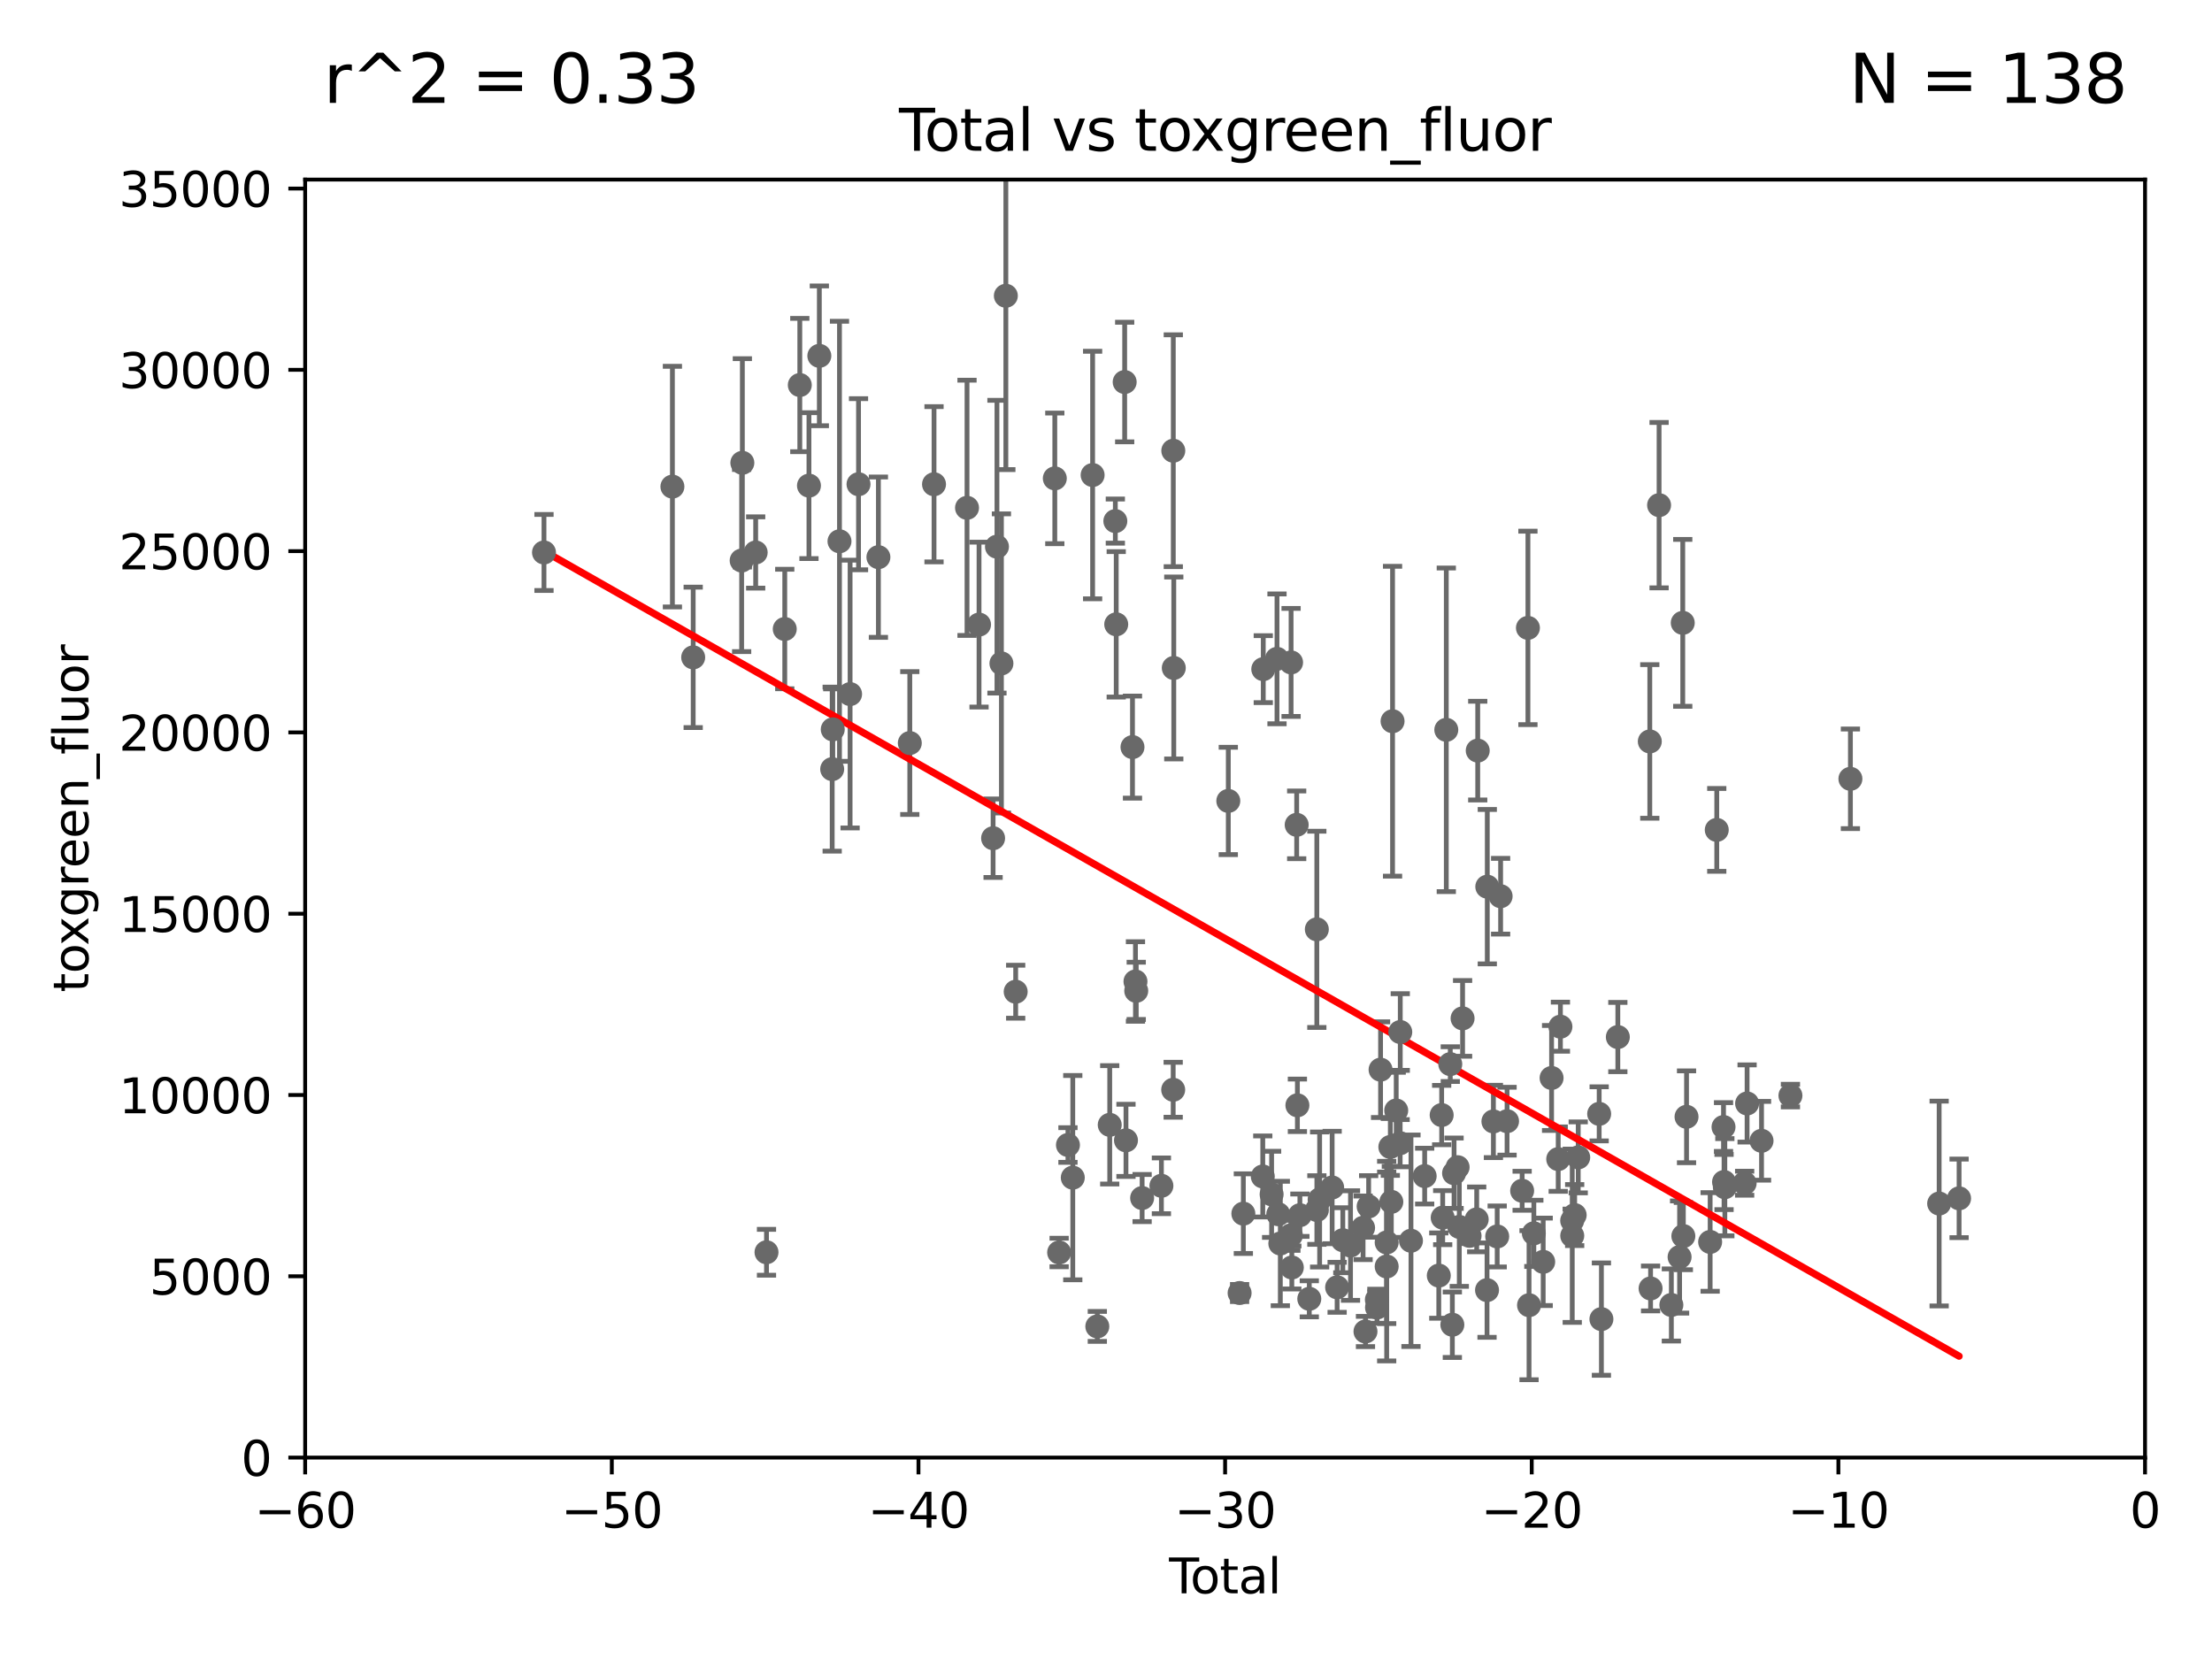 <?xml version="1.0" encoding="utf-8" standalone="no"?>
<!DOCTYPE svg PUBLIC "-//W3C//DTD SVG 1.1//EN"
  "http://www.w3.org/Graphics/SVG/1.1/DTD/svg11.dtd">
<svg xmlns:xlink="http://www.w3.org/1999/xlink" width="460.8pt" height="345.6pt" viewBox="0 0 460.8 345.6" xmlns="http://www.w3.org/2000/svg" version="1.1">
 <defs>
  <style type="text/css">*{stroke-linejoin: round; stroke-linecap: butt}</style>
 </defs>
 <g id="figure_1">
  <g id="patch_1">
   <path d="M 0 345.6 
L 460.8 345.6 
L 460.8 0 
L 0 0 
z
" style="fill: #ffffff"/>
  </g>
  <g id="axes_1">
   <g id="patch_2">
    <path d="M 63.571 303.64 
L 446.85 303.64 
L 446.85 37.411 
L 63.571 37.411 
z
" style="fill: #ffffff"/>
   </g>
   <g id="PathCollection_1">
    <defs>
     <path id="macebc40447" d="M 0 1.118 
C 0.297 1.118 0.581 1 0.791 0.791 
C 1 0.581 1.118 0.297 1.118 0 
C 1.118 -0.297 1 -0.581 0.791 -0.791 
C 0.581 -1 0.297 -1.118 0 -1.118 
C -0.297 -1.118 -0.581 -1 -0.791 -0.791 
C -1 -0.581 -1.118 -0.297 -1.118 0 
C -1.118 0.297 -1 0.581 -0.791 0.791 
C -0.581 1 -0.297 1.118 0 1.118 
z
" style="stroke: #696969"/>
    </defs>
    <g clip-path="url(#p3c3bcf3008)">
     <use xlink:href="#macebc40447" x="113.324" y="115.09" style="fill: #696969; stroke: #696969"/>
     <use xlink:href="#macebc40447" x="255.878" y="166.847" style="fill: #696969; stroke: #696969"/>
     <use xlink:href="#macebc40447" x="311.105" y="233.615" style="fill: #696969; stroke: #696969"/>
     <use xlink:href="#macebc40447" x="309.83" y="184.712" style="fill: #696969; stroke: #696969"/>
     <use xlink:href="#macebc40447" x="258.233" y="269.359" style="fill: #696969; stroke: #696969"/>
     <use xlink:href="#macebc40447" x="309.775" y="268.756" style="fill: #696969; stroke: #696969"/>
     <use xlink:href="#macebc40447" x="259.013" y="252.825" style="fill: #696969; stroke: #696969"/>
     <use xlink:href="#macebc40447" x="263.059" y="245.077" style="fill: #696969; stroke: #696969"/>
     <use xlink:href="#macebc40447" x="263.163" y="139.395" style="fill: #696969; stroke: #696969"/>
     <use xlink:href="#macebc40447" x="307.838" y="156.366" style="fill: #696969; stroke: #696969"/>
     <use xlink:href="#macebc40447" x="307.624" y="254.022" style="fill: #696969; stroke: #696969"/>
     <use xlink:href="#macebc40447" x="408.113" y="249.638" style="fill: #696969; stroke: #696969"/>
     <use xlink:href="#macebc40447" x="306.138" y="257.455" style="fill: #696969; stroke: #696969"/>
     <use xlink:href="#macebc40447" x="264.901" y="248.804" style="fill: #696969; stroke: #696969"/>
     <use xlink:href="#macebc40447" x="304.684" y="212.147" style="fill: #696969; stroke: #696969"/>
     <use xlink:href="#macebc40447" x="266.022" y="137.251" style="fill: #696969; stroke: #696969"/>
     <use xlink:href="#macebc40447" x="311.894" y="257.576" style="fill: #696969; stroke: #696969"/>
     <use xlink:href="#macebc40447" x="312.607" y="186.7" style="fill: #696969; stroke: #696969"/>
     <use xlink:href="#macebc40447" x="313.949" y="233.563" style="fill: #696969; stroke: #696969"/>
     <use xlink:href="#macebc40447" x="317.09" y="248.058" style="fill: #696969; stroke: #696969"/>
     <use xlink:href="#macebc40447" x="327.515" y="254.285" style="fill: #696969; stroke: #696969"/>
     <use xlink:href="#macebc40447" x="235.917" y="155.635" style="fill: #696969; stroke: #696969"/>
     <use xlink:href="#macebc40447" x="236.539" y="204.462" style="fill: #696969; stroke: #696969"/>
     <use xlink:href="#macebc40447" x="236.699" y="206.41" style="fill: #696969; stroke: #696969"/>
     <use xlink:href="#macebc40447" x="237.926" y="249.576" style="fill: #696969; stroke: #696969"/>
     <use xlink:href="#macebc40447" x="325.065" y="213.877" style="fill: #696969; stroke: #696969"/>
     <use xlink:href="#macebc40447" x="324.605" y="241.464" style="fill: #696969; stroke: #696969"/>
     <use xlink:href="#macebc40447" x="266.284" y="252.947" style="fill: #696969; stroke: #696969"/>
     <use xlink:href="#macebc40447" x="323.223" y="224.561" style="fill: #696969; stroke: #696969"/>
     <use xlink:href="#macebc40447" x="283.955" y="255.775" style="fill: #696969; stroke: #696969"/>
     <use xlink:href="#macebc40447" x="319.527" y="256.929" style="fill: #696969; stroke: #696969"/>
     <use xlink:href="#macebc40447" x="244.397" y="227.018" style="fill: #696969; stroke: #696969"/>
     <use xlink:href="#macebc40447" x="244.419" y="93.895" style="fill: #696969; stroke: #696969"/>
     <use xlink:href="#macebc40447" x="244.521" y="139.15" style="fill: #696969; stroke: #696969"/>
     <use xlink:href="#macebc40447" x="318.526" y="271.896" style="fill: #696969; stroke: #696969"/>
     <use xlink:href="#macebc40447" x="318.296" y="130.801" style="fill: #696969; stroke: #696969"/>
     <use xlink:href="#macebc40447" x="321.476" y="262.863" style="fill: #696969; stroke: #696969"/>
     <use xlink:href="#macebc40447" x="303.999" y="255.591" style="fill: #696969; stroke: #696969"/>
     <use xlink:href="#macebc40447" x="266.715" y="259.045" style="fill: #696969; stroke: #696969"/>
     <use xlink:href="#macebc40447" x="303.645" y="243.147" style="fill: #696969; stroke: #696969"/>
     <use xlink:href="#macebc40447" x="291.676" y="238.149" style="fill: #696969; stroke: #696969"/>
     <use xlink:href="#macebc40447" x="290.857" y="231.339" style="fill: #696969; stroke: #696969"/>
     <use xlink:href="#macebc40447" x="290.095" y="150.246" style="fill: #696969; stroke: #696969"/>
     <use xlink:href="#macebc40447" x="289.839" y="250.369" style="fill: #696969; stroke: #696969"/>
     <use xlink:href="#macebc40447" x="289.632" y="238.934" style="fill: #696969; stroke: #696969"/>
     <use xlink:href="#macebc40447" x="288.87" y="258.824" style="fill: #696969; stroke: #696969"/>
     <use xlink:href="#macebc40447" x="288.87" y="263.833" style="fill: #696969; stroke: #696969"/>
     <use xlink:href="#macebc40447" x="291.701" y="214.991" style="fill: #696969; stroke: #696969"/>
     <use xlink:href="#macebc40447" x="277.512" y="247.376" style="fill: #696969; stroke: #696969"/>
     <use xlink:href="#macebc40447" x="279.733" y="258.358" style="fill: #696969; stroke: #696969"/>
     <use xlink:href="#macebc40447" x="287.598" y="222.83" style="fill: #696969; stroke: #696969"/>
     <use xlink:href="#macebc40447" x="286.857" y="272.382" style="fill: #696969; stroke: #696969"/>
     <use xlink:href="#macebc40447" x="286.83" y="270.746" style="fill: #696969; stroke: #696969"/>
     <use xlink:href="#macebc40447" x="285.113" y="251.323" style="fill: #696969; stroke: #696969"/>
     <use xlink:href="#macebc40447" x="281.336" y="259.472" style="fill: #696969; stroke: #696969"/>
     <use xlink:href="#macebc40447" x="284.454" y="277.375" style="fill: #696969; stroke: #696969"/>
     <use xlink:href="#macebc40447" x="278.547" y="268.169" style="fill: #696969; stroke: #696969"/>
     <use xlink:href="#macebc40447" x="234.56" y="237.553" style="fill: #696969; stroke: #696969"/>
     <use xlink:href="#macebc40447" x="293.931" y="258.47" style="fill: #696969; stroke: #696969"/>
     <use xlink:href="#macebc40447" x="274.329" y="252.069" style="fill: #696969; stroke: #696969"/>
     <use xlink:href="#macebc40447" x="302.908" y="244.401" style="fill: #696969; stroke: #696969"/>
     <use xlink:href="#macebc40447" x="302.549" y="275.967" style="fill: #696969; stroke: #696969"/>
     <use xlink:href="#macebc40447" x="302.119" y="221.675" style="fill: #696969; stroke: #696969"/>
     <use xlink:href="#macebc40447" x="268.915" y="257.342" style="fill: #696969; stroke: #696969"/>
     <use xlink:href="#macebc40447" x="268.956" y="137.993" style="fill: #696969; stroke: #696969"/>
     <use xlink:href="#macebc40447" x="269.11" y="264.042" style="fill: #696969; stroke: #696969"/>
     <use xlink:href="#macebc40447" x="301.29" y="152.035" style="fill: #696969; stroke: #696969"/>
     <use xlink:href="#macebc40447" x="274.903" y="249.877" style="fill: #696969; stroke: #696969"/>
     <use xlink:href="#macebc40447" x="300.54" y="253.655" style="fill: #696969; stroke: #696969"/>
     <use xlink:href="#macebc40447" x="270.272" y="230.255" style="fill: #696969; stroke: #696969"/>
     <use xlink:href="#macebc40447" x="300.325" y="232.288" style="fill: #696969; stroke: #696969"/>
     <use xlink:href="#macebc40447" x="270.791" y="253.148" style="fill: #696969; stroke: #696969"/>
     <use xlink:href="#macebc40447" x="299.727" y="265.728" style="fill: #696969; stroke: #696969"/>
     <use xlink:href="#macebc40447" x="296.784" y="245.005" style="fill: #696969; stroke: #696969"/>
     <use xlink:href="#macebc40447" x="272.749" y="270.567" style="fill: #696969; stroke: #696969"/>
     <use xlink:href="#macebc40447" x="274.32" y="193.597" style="fill: #696969; stroke: #696969"/>
     <use xlink:href="#macebc40447" x="270.123" y="171.827" style="fill: #696969; stroke: #696969"/>
     <use xlink:href="#macebc40447" x="234.291" y="79.585" style="fill: #696969; stroke: #696969"/>
     <use xlink:href="#macebc40447" x="241.942" y="247.024" style="fill: #696969; stroke: #696969"/>
     <use xlink:href="#macebc40447" x="177.09" y="144.591" style="fill: #696969; stroke: #696969"/>
     <use xlink:href="#macebc40447" x="173.478" y="151.945" style="fill: #696969; stroke: #696969"/>
     <use xlink:href="#macebc40447" x="174.881" y="112.761" style="fill: #696969; stroke: #696969"/>
     <use xlink:href="#macebc40447" x="343.846" y="268.409" style="fill: #696969; stroke: #696969"/>
     <use xlink:href="#macebc40447" x="363.442" y="246.485" style="fill: #696969; stroke: #696969"/>
     <use xlink:href="#macebc40447" x="345.618" y="105.234" style="fill: #696969; stroke: #696969"/>
     <use xlink:href="#macebc40447" x="178.846" y="100.872" style="fill: #696969; stroke: #696969"/>
     <use xlink:href="#macebc40447" x="348.174" y="271.847" style="fill: #696969; stroke: #696969"/>
     <use xlink:href="#macebc40447" x="349.89" y="261.862" style="fill: #696969; stroke: #696969"/>
     <use xlink:href="#macebc40447" x="211.585" y="206.592" style="fill: #696969; stroke: #696969"/>
     <use xlink:href="#macebc40447" x="372.98" y="228.234" style="fill: #696969; stroke: #696969"/>
     <use xlink:href="#macebc40447" x="209.537" y="61.614" style="fill: #696969; stroke: #696969"/>
     <use xlink:href="#macebc40447" x="208.616" y="138.203" style="fill: #696969; stroke: #696969"/>
     <use xlink:href="#macebc40447" x="207.685" y="113.883" style="fill: #696969; stroke: #696969"/>
     <use xlink:href="#macebc40447" x="206.88" y="174.616" style="fill: #696969; stroke: #696969"/>
     <use xlink:href="#macebc40447" x="350.548" y="129.752" style="fill: #696969; stroke: #696969"/>
     <use xlink:href="#macebc40447" x="350.672" y="257.5" style="fill: #696969; stroke: #696969"/>
     <use xlink:href="#macebc40447" x="327.528" y="257.429" style="fill: #696969; stroke: #696969"/>
     <use xlink:href="#macebc40447" x="203.952" y="130.114" style="fill: #696969; stroke: #696969"/>
     <use xlink:href="#macebc40447" x="351.336" y="232.65" style="fill: #696969; stroke: #696969"/>
     <use xlink:href="#macebc40447" x="182.989" y="116.067" style="fill: #696969; stroke: #696969"/>
     <use xlink:href="#macebc40447" x="356.254" y="258.72" style="fill: #696969; stroke: #696969"/>
     <use xlink:href="#macebc40447" x="201.449" y="105.788" style="fill: #696969; stroke: #696969"/>
     <use xlink:href="#macebc40447" x="366.961" y="237.649" style="fill: #696969; stroke: #696969"/>
     <use xlink:href="#macebc40447" x="357.632" y="172.883" style="fill: #696969; stroke: #696969"/>
     <use xlink:href="#macebc40447" x="363.952" y="229.873" style="fill: #696969; stroke: #696969"/>
     <use xlink:href="#macebc40447" x="359.041" y="234.78" style="fill: #696969; stroke: #696969"/>
     <use xlink:href="#macebc40447" x="359.15" y="246.235" style="fill: #696969; stroke: #696969"/>
     <use xlink:href="#macebc40447" x="359.317" y="247.319" style="fill: #696969; stroke: #696969"/>
     <use xlink:href="#macebc40447" x="189.528" y="154.79" style="fill: #696969; stroke: #696969"/>
     <use xlink:href="#macebc40447" x="343.683" y="154.457" style="fill: #696969; stroke: #696969"/>
     <use xlink:href="#macebc40447" x="173.36" y="160.224" style="fill: #696969; stroke: #696969"/>
     <use xlink:href="#macebc40447" x="194.574" y="100.88" style="fill: #696969; stroke: #696969"/>
     <use xlink:href="#macebc40447" x="219.736" y="99.654" style="fill: #696969; stroke: #696969"/>
     <use xlink:href="#macebc40447" x="154.646" y="96.415" style="fill: #696969; stroke: #696969"/>
     <use xlink:href="#macebc40447" x="337.025" y="216.039" style="fill: #696969; stroke: #696969"/>
     <use xlink:href="#macebc40447" x="157.422" y="115.091" style="fill: #696969; stroke: #696969"/>
     <use xlink:href="#macebc40447" x="140.075" y="101.372" style="fill: #696969; stroke: #696969"/>
     <use xlink:href="#macebc40447" x="159.676" y="260.87" style="fill: #696969; stroke: #696969"/>
     <use xlink:href="#macebc40447" x="170.683" y="74.129" style="fill: #696969; stroke: #696969"/>
     <use xlink:href="#macebc40447" x="403.96" y="250.721" style="fill: #696969; stroke: #696969"/>
     <use xlink:href="#macebc40447" x="228.591" y="276.318" style="fill: #696969; stroke: #696969"/>
     <use xlink:href="#macebc40447" x="227.613" y="98.96" style="fill: #696969; stroke: #696969"/>
     <use xlink:href="#macebc40447" x="333.603" y="274.795" style="fill: #696969; stroke: #696969"/>
     <use xlink:href="#macebc40447" x="144.404" y="136.942" style="fill: #696969; stroke: #696969"/>
     <use xlink:href="#macebc40447" x="333.135" y="232.035" style="fill: #696969; stroke: #696969"/>
     <use xlink:href="#macebc40447" x="231.176" y="234.325" style="fill: #696969; stroke: #696969"/>
     <use xlink:href="#macebc40447" x="328.032" y="253.123" style="fill: #696969; stroke: #696969"/>
     <use xlink:href="#macebc40447" x="385.474" y="162.243" style="fill: #696969; stroke: #696969"/>
     <use xlink:href="#macebc40447" x="232.345" y="108.552" style="fill: #696969; stroke: #696969"/>
     <use xlink:href="#macebc40447" x="232.53" y="130.059" style="fill: #696969; stroke: #696969"/>
     <use xlink:href="#macebc40447" x="223.48" y="245.325" style="fill: #696969; stroke: #696969"/>
     <use xlink:href="#macebc40447" x="222.475" y="238.523" style="fill: #696969; stroke: #696969"/>
     <use xlink:href="#macebc40447" x="220.638" y="260.914" style="fill: #696969; stroke: #696969"/>
     <use xlink:href="#macebc40447" x="163.479" y="131.033" style="fill: #696969; stroke: #696969"/>
     <use xlink:href="#macebc40447" x="166.614" y="80.209" style="fill: #696969; stroke: #696969"/>
     <use xlink:href="#macebc40447" x="168.522" y="101.166" style="fill: #696969; stroke: #696969"/>
     <use xlink:href="#macebc40447" x="328.774" y="241.102" style="fill: #696969; stroke: #696969"/>
     <use xlink:href="#macebc40447" x="154.499" y="116.772" style="fill: #696969; stroke: #696969"/>
    </g>
   </g>
   <g id="matplotlib.axis_1">
    <g id="xtick_1">
     <g id="line2d_1">
      <defs>
       <path id="m4228a2bdaf" d="M 0 0 
L 0 3.5 
" style="stroke: #000000; stroke-width: 0.8"/>
      </defs>
      <g>
       <use xlink:href="#m4228a2bdaf" x="63.571" y="303.64" style="stroke: #000000; stroke-width: 0.8"/>
      </g>
     </g>
     <g id="text_1">
      <!-- −60 -->
      <g transform="translate(53.019 318.238)scale(0.1 -0.1)">
       <defs>
        <path id="DejaVuSans-2212" d="M 678 2272 
L 4684 2272 
L 4684 1741 
L 678 1741 
L 678 2272 
z
" transform="scale(0.016)"/>
        <path id="DejaVuSans-36" d="M 2113 2584 
Q 1688 2584 1439 2293 
Q 1191 2003 1191 1497 
Q 1191 994 1439 701 
Q 1688 409 2113 409 
Q 2538 409 2786 701 
Q 3034 994 3034 1497 
Q 3034 2003 2786 2293 
Q 2538 2584 2113 2584 
z
M 3366 4563 
L 3366 3988 
Q 3128 4100 2886 4159 
Q 2644 4219 2406 4219 
Q 1781 4219 1451 3797 
Q 1122 3375 1075 2522 
Q 1259 2794 1537 2939 
Q 1816 3084 2150 3084 
Q 2853 3084 3261 2657 
Q 3669 2231 3669 1497 
Q 3669 778 3244 343 
Q 2819 -91 2113 -91 
Q 1303 -91 875 529 
Q 447 1150 447 2328 
Q 447 3434 972 4092 
Q 1497 4750 2381 4750 
Q 2619 4750 2861 4703 
Q 3103 4656 3366 4563 
z
" transform="scale(0.016)"/>
        <path id="DejaVuSans-30" d="M 2034 4250 
Q 1547 4250 1301 3770 
Q 1056 3291 1056 2328 
Q 1056 1369 1301 889 
Q 1547 409 2034 409 
Q 2525 409 2770 889 
Q 3016 1369 3016 2328 
Q 3016 3291 2770 3770 
Q 2525 4250 2034 4250 
z
M 2034 4750 
Q 2819 4750 3233 4129 
Q 3647 3509 3647 2328 
Q 3647 1150 3233 529 
Q 2819 -91 2034 -91 
Q 1250 -91 836 529 
Q 422 1150 422 2328 
Q 422 3509 836 4129 
Q 1250 4750 2034 4750 
z
" transform="scale(0.016)"/>
       </defs>
       <use xlink:href="#DejaVuSans-2212"/>
       <use xlink:href="#DejaVuSans-36" x="83.789"/>
       <use xlink:href="#DejaVuSans-30" x="147.412"/>
      </g>
     </g>
    </g>
    <g id="xtick_2">
     <g id="line2d_2">
      <g>
       <use xlink:href="#m4228a2bdaf" x="127.451" y="303.64" style="stroke: #000000; stroke-width: 0.8"/>
      </g>
     </g>
     <g id="text_2">
      <!-- −50 -->
      <g transform="translate(116.899 318.238)scale(0.1 -0.1)">
       <defs>
        <path id="DejaVuSans-35" d="M 691 4666 
L 3169 4666 
L 3169 4134 
L 1269 4134 
L 1269 2991 
Q 1406 3038 1543 3061 
Q 1681 3084 1819 3084 
Q 2600 3084 3056 2656 
Q 3513 2228 3513 1497 
Q 3513 744 3044 326 
Q 2575 -91 1722 -91 
Q 1428 -91 1123 -41 
Q 819 9 494 109 
L 494 744 
Q 775 591 1075 516 
Q 1375 441 1709 441 
Q 2250 441 2565 725 
Q 2881 1009 2881 1497 
Q 2881 1984 2565 2268 
Q 2250 2553 1709 2553 
Q 1456 2553 1204 2497 
Q 953 2441 691 2322 
L 691 4666 
z
" transform="scale(0.016)"/>
       </defs>
       <use xlink:href="#DejaVuSans-2212"/>
       <use xlink:href="#DejaVuSans-35" x="83.789"/>
       <use xlink:href="#DejaVuSans-30" x="147.412"/>
      </g>
     </g>
    </g>
    <g id="xtick_3">
     <g id="line2d_3">
      <g>
       <use xlink:href="#m4228a2bdaf" x="191.331" y="303.64" style="stroke: #000000; stroke-width: 0.8"/>
      </g>
     </g>
     <g id="text_3">
      <!-- −40 -->
      <g transform="translate(180.778 318.238)scale(0.1 -0.1)">
       <defs>
        <path id="DejaVuSans-34" d="M 2419 4116 
L 825 1625 
L 2419 1625 
L 2419 4116 
z
M 2253 4666 
L 3047 4666 
L 3047 1625 
L 3713 1625 
L 3713 1100 
L 3047 1100 
L 3047 0 
L 2419 0 
L 2419 1100 
L 313 1100 
L 313 1709 
L 2253 4666 
z
" transform="scale(0.016)"/>
       </defs>
       <use xlink:href="#DejaVuSans-2212"/>
       <use xlink:href="#DejaVuSans-34" x="83.789"/>
       <use xlink:href="#DejaVuSans-30" x="147.412"/>
      </g>
     </g>
    </g>
    <g id="xtick_4">
     <g id="line2d_4">
      <g>
       <use xlink:href="#m4228a2bdaf" x="255.211" y="303.64" style="stroke: #000000; stroke-width: 0.8"/>
      </g>
     </g>
     <g id="text_4">
      <!-- −30 -->
      <g transform="translate(244.658 318.238)scale(0.1 -0.1)">
       <defs>
        <path id="DejaVuSans-33" d="M 2597 2516 
Q 3050 2419 3304 2112 
Q 3559 1806 3559 1356 
Q 3559 666 3084 287 
Q 2609 -91 1734 -91 
Q 1441 -91 1130 -33 
Q 819 25 488 141 
L 488 750 
Q 750 597 1062 519 
Q 1375 441 1716 441 
Q 2309 441 2620 675 
Q 2931 909 2931 1356 
Q 2931 1769 2642 2001 
Q 2353 2234 1838 2234 
L 1294 2234 
L 1294 2753 
L 1863 2753 
Q 2328 2753 2575 2939 
Q 2822 3125 2822 3475 
Q 2822 3834 2567 4026 
Q 2313 4219 1838 4219 
Q 1578 4219 1281 4162 
Q 984 4106 628 3988 
L 628 4550 
Q 988 4650 1302 4700 
Q 1616 4750 1894 4750 
Q 2613 4750 3031 4423 
Q 3450 4097 3450 3541 
Q 3450 3153 3228 2886 
Q 3006 2619 2597 2516 
z
" transform="scale(0.016)"/>
       </defs>
       <use xlink:href="#DejaVuSans-2212"/>
       <use xlink:href="#DejaVuSans-33" x="83.789"/>
       <use xlink:href="#DejaVuSans-30" x="147.412"/>
      </g>
     </g>
    </g>
    <g id="xtick_5">
     <g id="line2d_5">
      <g>
       <use xlink:href="#m4228a2bdaf" x="319.09" y="303.64" style="stroke: #000000; stroke-width: 0.8"/>
      </g>
     </g>
     <g id="text_5">
      <!-- −20 -->
      <g transform="translate(308.538 318.238)scale(0.1 -0.1)">
       <defs>
        <path id="DejaVuSans-32" d="M 1228 531 
L 3431 531 
L 3431 0 
L 469 0 
L 469 531 
Q 828 903 1448 1529 
Q 2069 2156 2228 2338 
Q 2531 2678 2651 2914 
Q 2772 3150 2772 3378 
Q 2772 3750 2511 3984 
Q 2250 4219 1831 4219 
Q 1534 4219 1204 4116 
Q 875 4013 500 3803 
L 500 4441 
Q 881 4594 1212 4672 
Q 1544 4750 1819 4750 
Q 2544 4750 2975 4387 
Q 3406 4025 3406 3419 
Q 3406 3131 3298 2873 
Q 3191 2616 2906 2266 
Q 2828 2175 2409 1742 
Q 1991 1309 1228 531 
z
" transform="scale(0.016)"/>
       </defs>
       <use xlink:href="#DejaVuSans-2212"/>
       <use xlink:href="#DejaVuSans-32" x="83.789"/>
       <use xlink:href="#DejaVuSans-30" x="147.412"/>
      </g>
     </g>
    </g>
    <g id="xtick_6">
     <g id="line2d_6">
      <g>
       <use xlink:href="#m4228a2bdaf" x="382.97" y="303.64" style="stroke: #000000; stroke-width: 0.8"/>
      </g>
     </g>
     <g id="text_6">
      <!-- −10 -->
      <g transform="translate(372.418 318.238)scale(0.1 -0.1)">
       <defs>
        <path id="DejaVuSans-31" d="M 794 531 
L 1825 531 
L 1825 4091 
L 703 3866 
L 703 4441 
L 1819 4666 
L 2450 4666 
L 2450 531 
L 3481 531 
L 3481 0 
L 794 0 
L 794 531 
z
" transform="scale(0.016)"/>
       </defs>
       <use xlink:href="#DejaVuSans-2212"/>
       <use xlink:href="#DejaVuSans-31" x="83.789"/>
       <use xlink:href="#DejaVuSans-30" x="147.412"/>
      </g>
     </g>
    </g>
    <g id="xtick_7">
     <g id="line2d_7">
      <g>
       <use xlink:href="#m4228a2bdaf" x="446.85" y="303.64" style="stroke: #000000; stroke-width: 0.8"/>
      </g>
     </g>
     <g id="text_7">
      <!-- 0 -->
      <g transform="translate(443.669 318.238)scale(0.1 -0.1)">
       <use xlink:href="#DejaVuSans-30"/>
      </g>
     </g>
    </g>
    <g id="text_8">
     <!-- Total -->
     <g transform="translate(243.534 331.917)scale(0.1 -0.1)">
      <defs>
       <path id="DejaVuSans-54" d="M -19 4666 
L 3928 4666 
L 3928 4134 
L 2272 4134 
L 2272 0 
L 1638 0 
L 1638 4134 
L -19 4134 
L -19 4666 
z
" transform="scale(0.016)"/>
       <path id="DejaVuSans-6f" d="M 1959 3097 
Q 1497 3097 1228 2736 
Q 959 2375 959 1747 
Q 959 1119 1226 758 
Q 1494 397 1959 397 
Q 2419 397 2687 759 
Q 2956 1122 2956 1747 
Q 2956 2369 2687 2733 
Q 2419 3097 1959 3097 
z
M 1959 3584 
Q 2709 3584 3137 3096 
Q 3566 2609 3566 1747 
Q 3566 888 3137 398 
Q 2709 -91 1959 -91 
Q 1206 -91 779 398 
Q 353 888 353 1747 
Q 353 2609 779 3096 
Q 1206 3584 1959 3584 
z
" transform="scale(0.016)"/>
       <path id="DejaVuSans-74" d="M 1172 4494 
L 1172 3500 
L 2356 3500 
L 2356 3053 
L 1172 3053 
L 1172 1153 
Q 1172 725 1289 603 
Q 1406 481 1766 481 
L 2356 481 
L 2356 0 
L 1766 0 
Q 1100 0 847 248 
Q 594 497 594 1153 
L 594 3053 
L 172 3053 
L 172 3500 
L 594 3500 
L 594 4494 
L 1172 4494 
z
" transform="scale(0.016)"/>
       <path id="DejaVuSans-61" d="M 2194 1759 
Q 1497 1759 1228 1600 
Q 959 1441 959 1056 
Q 959 750 1161 570 
Q 1363 391 1709 391 
Q 2188 391 2477 730 
Q 2766 1069 2766 1631 
L 2766 1759 
L 2194 1759 
z
M 3341 1997 
L 3341 0 
L 2766 0 
L 2766 531 
Q 2569 213 2275 61 
Q 1981 -91 1556 -91 
Q 1019 -91 701 211 
Q 384 513 384 1019 
Q 384 1609 779 1909 
Q 1175 2209 1959 2209 
L 2766 2209 
L 2766 2266 
Q 2766 2663 2505 2880 
Q 2244 3097 1772 3097 
Q 1472 3097 1187 3025 
Q 903 2953 641 2809 
L 641 3341 
Q 956 3463 1253 3523 
Q 1550 3584 1831 3584 
Q 2591 3584 2966 3190 
Q 3341 2797 3341 1997 
z
" transform="scale(0.016)"/>
       <path id="DejaVuSans-6c" d="M 603 4863 
L 1178 4863 
L 1178 0 
L 603 0 
L 603 4863 
z
" transform="scale(0.016)"/>
      </defs>
      <use xlink:href="#DejaVuSans-54"/>
      <use xlink:href="#DejaVuSans-6f" x="44.084"/>
      <use xlink:href="#DejaVuSans-74" x="105.266"/>
      <use xlink:href="#DejaVuSans-61" x="144.475"/>
      <use xlink:href="#DejaVuSans-6c" x="205.754"/>
     </g>
    </g>
   </g>
   <g id="matplotlib.axis_2">
    <g id="ytick_1">
     <g id="line2d_8">
      <defs>
       <path id="m9f5a377833" d="M 0 0 
L -3.5 0 
" style="stroke: #000000; stroke-width: 0.8"/>
      </defs>
      <g>
       <use xlink:href="#m9f5a377833" x="63.571" y="303.64" style="stroke: #000000; stroke-width: 0.8"/>
      </g>
     </g>
     <g id="text_9">
      <!-- 0 -->
      <g transform="translate(50.209 307.439)scale(0.1 -0.1)">
       <use xlink:href="#DejaVuSans-30"/>
      </g>
     </g>
    </g>
    <g id="ytick_2">
     <g id="line2d_9">
      <g>
       <use xlink:href="#m9f5a377833" x="63.571" y="265.874" style="stroke: #000000; stroke-width: 0.8"/>
      </g>
     </g>
     <g id="text_10">
      <!-- 5000 -->
      <g transform="translate(31.121 269.673)scale(0.1 -0.1)">
       <use xlink:href="#DejaVuSans-35"/>
       <use xlink:href="#DejaVuSans-30" x="63.623"/>
       <use xlink:href="#DejaVuSans-30" x="127.246"/>
       <use xlink:href="#DejaVuSans-30" x="190.869"/>
      </g>
     </g>
    </g>
    <g id="ytick_3">
     <g id="line2d_10">
      <g>
       <use xlink:href="#m9f5a377833" x="63.571" y="228.108" style="stroke: #000000; stroke-width: 0.8"/>
      </g>
     </g>
     <g id="text_11">
      <!-- 10000 -->
      <g transform="translate(24.759 231.907)scale(0.1 -0.1)">
       <use xlink:href="#DejaVuSans-31"/>
       <use xlink:href="#DejaVuSans-30" x="63.623"/>
       <use xlink:href="#DejaVuSans-30" x="127.246"/>
       <use xlink:href="#DejaVuSans-30" x="190.869"/>
       <use xlink:href="#DejaVuSans-30" x="254.492"/>
      </g>
     </g>
    </g>
    <g id="ytick_4">
     <g id="line2d_11">
      <g>
       <use xlink:href="#m9f5a377833" x="63.571" y="190.342" style="stroke: #000000; stroke-width: 0.8"/>
      </g>
     </g>
     <g id="text_12">
      <!-- 15000 -->
      <g transform="translate(24.759 194.141)scale(0.1 -0.1)">
       <use xlink:href="#DejaVuSans-31"/>
       <use xlink:href="#DejaVuSans-35" x="63.623"/>
       <use xlink:href="#DejaVuSans-30" x="127.246"/>
       <use xlink:href="#DejaVuSans-30" x="190.869"/>
       <use xlink:href="#DejaVuSans-30" x="254.492"/>
      </g>
     </g>
    </g>
    <g id="ytick_5">
     <g id="line2d_12">
      <g>
       <use xlink:href="#m9f5a377833" x="63.571" y="152.576" style="stroke: #000000; stroke-width: 0.8"/>
      </g>
     </g>
     <g id="text_13">
      <!-- 20000 -->
      <g transform="translate(24.759 156.375)scale(0.1 -0.1)">
       <use xlink:href="#DejaVuSans-32"/>
       <use xlink:href="#DejaVuSans-30" x="63.623"/>
       <use xlink:href="#DejaVuSans-30" x="127.246"/>
       <use xlink:href="#DejaVuSans-30" x="190.869"/>
       <use xlink:href="#DejaVuSans-30" x="254.492"/>
      </g>
     </g>
    </g>
    <g id="ytick_6">
     <g id="line2d_13">
      <g>
       <use xlink:href="#m9f5a377833" x="63.571" y="114.81" style="stroke: #000000; stroke-width: 0.8"/>
      </g>
     </g>
     <g id="text_14">
      <!-- 25000 -->
      <g transform="translate(24.759 118.609)scale(0.1 -0.1)">
       <use xlink:href="#DejaVuSans-32"/>
       <use xlink:href="#DejaVuSans-35" x="63.623"/>
       <use xlink:href="#DejaVuSans-30" x="127.246"/>
       <use xlink:href="#DejaVuSans-30" x="190.869"/>
       <use xlink:href="#DejaVuSans-30" x="254.492"/>
      </g>
     </g>
    </g>
    <g id="ytick_7">
     <g id="line2d_14">
      <g>
       <use xlink:href="#m9f5a377833" x="63.571" y="77.044" style="stroke: #000000; stroke-width: 0.8"/>
      </g>
     </g>
     <g id="text_15">
      <!-- 30000 -->
      <g transform="translate(24.759 80.844)scale(0.1 -0.1)">
       <use xlink:href="#DejaVuSans-33"/>
       <use xlink:href="#DejaVuSans-30" x="63.623"/>
       <use xlink:href="#DejaVuSans-30" x="127.246"/>
       <use xlink:href="#DejaVuSans-30" x="190.869"/>
       <use xlink:href="#DejaVuSans-30" x="254.492"/>
      </g>
     </g>
    </g>
    <g id="ytick_8">
     <g id="line2d_15">
      <g>
       <use xlink:href="#m9f5a377833" x="63.571" y="39.278" style="stroke: #000000; stroke-width: 0.8"/>
      </g>
     </g>
     <g id="text_16">
      <!-- 35000 -->
      <g transform="translate(24.759 43.078)scale(0.1 -0.1)">
       <use xlink:href="#DejaVuSans-33"/>
       <use xlink:href="#DejaVuSans-35" x="63.623"/>
       <use xlink:href="#DejaVuSans-30" x="127.246"/>
       <use xlink:href="#DejaVuSans-30" x="190.869"/>
       <use xlink:href="#DejaVuSans-30" x="254.492"/>
      </g>
     </g>
    </g>
    <g id="text_17">
     <!-- toxgreen_fluor -->
     <g transform="translate(18.401 206.72)rotate(-90)scale(0.1 -0.1)">
      <defs>
       <path id="DejaVuSans-78" d="M 3513 3500 
L 2247 1797 
L 3578 0 
L 2900 0 
L 1881 1375 
L 863 0 
L 184 0 
L 1544 1831 
L 300 3500 
L 978 3500 
L 1906 2253 
L 2834 3500 
L 3513 3500 
z
" transform="scale(0.016)"/>
       <path id="DejaVuSans-67" d="M 2906 1791 
Q 2906 2416 2648 2759 
Q 2391 3103 1925 3103 
Q 1463 3103 1205 2759 
Q 947 2416 947 1791 
Q 947 1169 1205 825 
Q 1463 481 1925 481 
Q 2391 481 2648 825 
Q 2906 1169 2906 1791 
z
M 3481 434 
Q 3481 -459 3084 -895 
Q 2688 -1331 1869 -1331 
Q 1566 -1331 1297 -1286 
Q 1028 -1241 775 -1147 
L 775 -588 
Q 1028 -725 1275 -790 
Q 1522 -856 1778 -856 
Q 2344 -856 2625 -561 
Q 2906 -266 2906 331 
L 2906 616 
Q 2728 306 2450 153 
Q 2172 0 1784 0 
Q 1141 0 747 490 
Q 353 981 353 1791 
Q 353 2603 747 3093 
Q 1141 3584 1784 3584 
Q 2172 3584 2450 3431 
Q 2728 3278 2906 2969 
L 2906 3500 
L 3481 3500 
L 3481 434 
z
" transform="scale(0.016)"/>
       <path id="DejaVuSans-72" d="M 2631 2963 
Q 2534 3019 2420 3045 
Q 2306 3072 2169 3072 
Q 1681 3072 1420 2755 
Q 1159 2438 1159 1844 
L 1159 0 
L 581 0 
L 581 3500 
L 1159 3500 
L 1159 2956 
Q 1341 3275 1631 3429 
Q 1922 3584 2338 3584 
Q 2397 3584 2469 3576 
Q 2541 3569 2628 3553 
L 2631 2963 
z
" transform="scale(0.016)"/>
       <path id="DejaVuSans-65" d="M 3597 1894 
L 3597 1613 
L 953 1613 
Q 991 1019 1311 708 
Q 1631 397 2203 397 
Q 2534 397 2845 478 
Q 3156 559 3463 722 
L 3463 178 
Q 3153 47 2828 -22 
Q 2503 -91 2169 -91 
Q 1331 -91 842 396 
Q 353 884 353 1716 
Q 353 2575 817 3079 
Q 1281 3584 2069 3584 
Q 2775 3584 3186 3129 
Q 3597 2675 3597 1894 
z
M 3022 2063 
Q 3016 2534 2758 2815 
Q 2500 3097 2075 3097 
Q 1594 3097 1305 2825 
Q 1016 2553 972 2059 
L 3022 2063 
z
" transform="scale(0.016)"/>
       <path id="DejaVuSans-6e" d="M 3513 2113 
L 3513 0 
L 2938 0 
L 2938 2094 
Q 2938 2591 2744 2837 
Q 2550 3084 2163 3084 
Q 1697 3084 1428 2787 
Q 1159 2491 1159 1978 
L 1159 0 
L 581 0 
L 581 3500 
L 1159 3500 
L 1159 2956 
Q 1366 3272 1645 3428 
Q 1925 3584 2291 3584 
Q 2894 3584 3203 3211 
Q 3513 2838 3513 2113 
z
" transform="scale(0.016)"/>
       <path id="DejaVuSans-5f" d="M 3263 -1063 
L 3263 -1509 
L -63 -1509 
L -63 -1063 
L 3263 -1063 
z
" transform="scale(0.016)"/>
       <path id="DejaVuSans-66" d="M 2375 4863 
L 2375 4384 
L 1825 4384 
Q 1516 4384 1395 4259 
Q 1275 4134 1275 3809 
L 1275 3500 
L 2222 3500 
L 2222 3053 
L 1275 3053 
L 1275 0 
L 697 0 
L 697 3053 
L 147 3053 
L 147 3500 
L 697 3500 
L 697 3744 
Q 697 4328 969 4595 
Q 1241 4863 1831 4863 
L 2375 4863 
z
" transform="scale(0.016)"/>
       <path id="DejaVuSans-75" d="M 544 1381 
L 544 3500 
L 1119 3500 
L 1119 1403 
Q 1119 906 1312 657 
Q 1506 409 1894 409 
Q 2359 409 2629 706 
Q 2900 1003 2900 1516 
L 2900 3500 
L 3475 3500 
L 3475 0 
L 2900 0 
L 2900 538 
Q 2691 219 2414 64 
Q 2138 -91 1772 -91 
Q 1169 -91 856 284 
Q 544 659 544 1381 
z
M 1991 3584 
L 1991 3584 
z
" transform="scale(0.016)"/>
      </defs>
      <use xlink:href="#DejaVuSans-74"/>
      <use xlink:href="#DejaVuSans-6f" x="39.209"/>
      <use xlink:href="#DejaVuSans-78" x="97.266"/>
      <use xlink:href="#DejaVuSans-67" x="156.445"/>
      <use xlink:href="#DejaVuSans-72" x="219.922"/>
      <use xlink:href="#DejaVuSans-65" x="258.785"/>
      <use xlink:href="#DejaVuSans-65" x="320.309"/>
      <use xlink:href="#DejaVuSans-6e" x="381.832"/>
      <use xlink:href="#DejaVuSans-5f" x="445.211"/>
      <use xlink:href="#DejaVuSans-66" x="495.211"/>
      <use xlink:href="#DejaVuSans-6c" x="530.416"/>
      <use xlink:href="#DejaVuSans-75" x="558.199"/>
      <use xlink:href="#DejaVuSans-6f" x="621.578"/>
      <use xlink:href="#DejaVuSans-72" x="682.76"/>
     </g>
    </g>
   </g>
   <g id="LineCollection_1">
    <path d="M 113.324 123.008 
L 113.324 107.171 
" clip-path="url(#p3c3bcf3008)" style="fill: none; stroke: #696969"/>
    <path d="M 255.878 178.027 
L 255.878 155.668 
" clip-path="url(#p3c3bcf3008)" style="fill: none; stroke: #696969"/>
    <path d="M 311.105 241.152 
L 311.105 226.079 
" clip-path="url(#p3c3bcf3008)" style="fill: none; stroke: #696969"/>
    <path d="M 309.83 200.794 
L 309.83 168.63 
" clip-path="url(#p3c3bcf3008)" style="fill: none; stroke: #696969"/>
    <path d="M 258.233 271.136 
L 258.233 267.583 
" clip-path="url(#p3c3bcf3008)" style="fill: none; stroke: #696969"/>
    <path d="M 309.775 278.586 
L 309.775 258.925 
" clip-path="url(#p3c3bcf3008)" style="fill: none; stroke: #696969"/>
    <path d="M 259.013 261.12 
L 259.013 244.53 
" clip-path="url(#p3c3bcf3008)" style="fill: none; stroke: #696969"/>
    <path d="M 263.059 253.52 
L 263.059 236.635 
" clip-path="url(#p3c3bcf3008)" style="fill: none; stroke: #696969"/>
    <path d="M 263.163 146.369 
L 263.163 132.42 
" clip-path="url(#p3c3bcf3008)" style="fill: none; stroke: #696969"/>
    <path d="M 307.838 166.65 
L 307.838 146.083 
" clip-path="url(#p3c3bcf3008)" style="fill: none; stroke: #696969"/>
    <path d="M 307.624 260.77 
L 307.624 247.273 
" clip-path="url(#p3c3bcf3008)" style="fill: none; stroke: #696969"/>
    <path d="M 408.113 257.818 
L 408.113 241.459 
" clip-path="url(#p3c3bcf3008)" style="fill: none; stroke: #696969"/>
    <path d="M 306.138 259.046 
L 306.138 255.865 
" clip-path="url(#p3c3bcf3008)" style="fill: none; stroke: #696969"/>
    <path d="M 264.901 257.775 
L 264.901 239.834 
" clip-path="url(#p3c3bcf3008)" style="fill: none; stroke: #696969"/>
    <path d="M 304.684 220.035 
L 304.684 204.259 
" clip-path="url(#p3c3bcf3008)" style="fill: none; stroke: #696969"/>
    <path d="M 266.022 150.773 
L 266.022 123.729 
" clip-path="url(#p3c3bcf3008)" style="fill: none; stroke: #696969"/>
    <path d="M 311.894 263.925 
L 311.894 251.227 
" clip-path="url(#p3c3bcf3008)" style="fill: none; stroke: #696969"/>
    <path d="M 312.607 194.587 
L 312.607 178.814 
" clip-path="url(#p3c3bcf3008)" style="fill: none; stroke: #696969"/>
    <path d="M 313.949 240.63 
L 313.949 226.496 
" clip-path="url(#p3c3bcf3008)" style="fill: none; stroke: #696969"/>
    <path d="M 317.09 252.121 
L 317.09 243.994 
" clip-path="url(#p3c3bcf3008)" style="fill: none; stroke: #696969"/>
    <path d="M 327.515 256.694 
L 327.515 251.875 
" clip-path="url(#p3c3bcf3008)" style="fill: none; stroke: #696969"/>
    <path d="M 235.917 166.268 
L 235.917 145.002 
" clip-path="url(#p3c3bcf3008)" style="fill: none; stroke: #696969"/>
    <path d="M 236.539 212.746 
L 236.539 196.178 
" clip-path="url(#p3c3bcf3008)" style="fill: none; stroke: #696969"/>
    <path d="M 236.699 212.375 
L 236.699 200.445 
" clip-path="url(#p3c3bcf3008)" style="fill: none; stroke: #696969"/>
    <path d="M 237.926 254.486 
L 237.926 244.666 
" clip-path="url(#p3c3bcf3008)" style="fill: none; stroke: #696969"/>
    <path d="M 325.065 218.99 
L 325.065 208.765 
" clip-path="url(#p3c3bcf3008)" style="fill: none; stroke: #696969"/>
    <path d="M 324.605 248.174 
L 324.605 234.754 
" clip-path="url(#p3c3bcf3008)" style="fill: none; stroke: #696969"/>
    <path d="M 266.284 253.886 
L 266.284 252.007 
" clip-path="url(#p3c3bcf3008)" style="fill: none; stroke: #696969"/>
    <path d="M 323.223 235.496 
L 323.223 213.627 
" clip-path="url(#p3c3bcf3008)" style="fill: none; stroke: #696969"/>
    <path d="M 283.955 262.398 
L 283.955 249.152 
" clip-path="url(#p3c3bcf3008)" style="fill: none; stroke: #696969"/>
    <path d="M 319.527 263.824 
L 319.527 250.034 
" clip-path="url(#p3c3bcf3008)" style="fill: none; stroke: #696969"/>
    <path d="M 244.397 232.743 
L 244.397 221.294 
" clip-path="url(#p3c3bcf3008)" style="fill: none; stroke: #696969"/>
    <path d="M 244.419 118.044 
L 244.419 69.747 
" clip-path="url(#p3c3bcf3008)" style="fill: none; stroke: #696969"/>
    <path d="M 244.521 158.1 
L 244.521 120.201 
" clip-path="url(#p3c3bcf3008)" style="fill: none; stroke: #696969"/>
    <path d="M 318.526 287.425 
L 318.526 256.366 
" clip-path="url(#p3c3bcf3008)" style="fill: none; stroke: #696969"/>
    <path d="M 318.296 150.951 
L 318.296 110.652 
" clip-path="url(#p3c3bcf3008)" style="fill: none; stroke: #696969"/>
    <path d="M 321.476 271.97 
L 321.476 253.755 
" clip-path="url(#p3c3bcf3008)" style="fill: none; stroke: #696969"/>
    <path d="M 303.999 267.968 
L 303.999 243.214 
" clip-path="url(#p3c3bcf3008)" style="fill: none; stroke: #696969"/>
    <path d="M 266.715 272.002 
L 266.715 246.088 
" clip-path="url(#p3c3bcf3008)" style="fill: none; stroke: #696969"/>
    <path d="M 303.645 244.005 
L 303.645 242.29 
" clip-path="url(#p3c3bcf3008)" style="fill: none; stroke: #696969"/>
    <path d="M 291.676 243.063 
L 291.676 233.234 
" clip-path="url(#p3c3bcf3008)" style="fill: none; stroke: #696969"/>
    <path d="M 290.857 239.299 
L 290.857 223.378 
" clip-path="url(#p3c3bcf3008)" style="fill: none; stroke: #696969"/>
    <path d="M 290.095 182.519 
L 290.095 117.972 
" clip-path="url(#p3c3bcf3008)" style="fill: none; stroke: #696969"/>
    <path d="M 289.839 257.768 
L 289.839 242.97 
" clip-path="url(#p3c3bcf3008)" style="fill: none; stroke: #696969"/>
    <path d="M 289.632 244.856 
L 289.632 233.012 
" clip-path="url(#p3c3bcf3008)" style="fill: none; stroke: #696969"/>
    <path d="M 288.87 275.725 
L 288.87 241.922 
" clip-path="url(#p3c3bcf3008)" style="fill: none; stroke: #696969"/>
    <path d="M 288.87 283.505 
L 288.87 244.161 
" clip-path="url(#p3c3bcf3008)" style="fill: none; stroke: #696969"/>
    <path d="M 291.701 222.978 
L 291.701 207.005 
" clip-path="url(#p3c3bcf3008)" style="fill: none; stroke: #696969"/>
    <path d="M 277.512 259.089 
L 277.512 235.664 
" clip-path="url(#p3c3bcf3008)" style="fill: none; stroke: #696969"/>
    <path d="M 279.733 265.129 
L 279.733 251.588 
" clip-path="url(#p3c3bcf3008)" style="fill: none; stroke: #696969"/>
    <path d="M 287.598 232.795 
L 287.598 212.864 
" clip-path="url(#p3c3bcf3008)" style="fill: none; stroke: #696969"/>
    <path d="M 286.857 275.653 
L 286.857 269.11 
" clip-path="url(#p3c3bcf3008)" style="fill: none; stroke: #696969"/>
    <path d="M 286.83 272.926 
L 286.83 268.567 
" clip-path="url(#p3c3bcf3008)" style="fill: none; stroke: #696969"/>
    <path d="M 285.113 257.736 
L 285.113 244.91 
" clip-path="url(#p3c3bcf3008)" style="fill: none; stroke: #696969"/>
    <path d="M 281.336 270.886 
L 281.336 248.057 
" clip-path="url(#p3c3bcf3008)" style="fill: none; stroke: #696969"/>
    <path d="M 284.454 280.522 
L 284.454 274.227 
" clip-path="url(#p3c3bcf3008)" style="fill: none; stroke: #696969"/>
    <path d="M 278.547 273.375 
L 278.547 262.964 
" clip-path="url(#p3c3bcf3008)" style="fill: none; stroke: #696969"/>
    <path d="M 234.56 245.071 
L 234.56 230.034 
" clip-path="url(#p3c3bcf3008)" style="fill: none; stroke: #696969"/>
    <path d="M 293.931 280.499 
L 293.931 236.441 
" clip-path="url(#p3c3bcf3008)" style="fill: none; stroke: #696969"/>
    <path d="M 274.329 259.223 
L 274.329 244.915 
" clip-path="url(#p3c3bcf3008)" style="fill: none; stroke: #696969"/>
    <path d="M 302.908 251.73 
L 302.908 237.071 
" clip-path="url(#p3c3bcf3008)" style="fill: none; stroke: #696969"/>
    <path d="M 302.549 282.783 
L 302.549 269.152 
" clip-path="url(#p3c3bcf3008)" style="fill: none; stroke: #696969"/>
    <path d="M 302.119 225.297 
L 302.119 218.054 
" clip-path="url(#p3c3bcf3008)" style="fill: none; stroke: #696969"/>
    <path d="M 268.915 260.473 
L 268.915 254.211 
" clip-path="url(#p3c3bcf3008)" style="fill: none; stroke: #696969"/>
    <path d="M 268.956 149.246 
L 268.956 126.741 
" clip-path="url(#p3c3bcf3008)" style="fill: none; stroke: #696969"/>
    <path d="M 269.11 268.515 
L 269.11 259.569 
" clip-path="url(#p3c3bcf3008)" style="fill: none; stroke: #696969"/>
    <path d="M 301.29 185.743 
L 301.29 118.327 
" clip-path="url(#p3c3bcf3008)" style="fill: none; stroke: #696969"/>
    <path d="M 274.903 263.939 
L 274.903 235.814 
" clip-path="url(#p3c3bcf3008)" style="fill: none; stroke: #696969"/>
    <path d="M 300.54 259.28 
L 300.54 248.029 
" clip-path="url(#p3c3bcf3008)" style="fill: none; stroke: #696969"/>
    <path d="M 270.272 235.721 
L 270.272 224.789 
" clip-path="url(#p3c3bcf3008)" style="fill: none; stroke: #696969"/>
    <path d="M 300.325 238.468 
L 300.325 226.108 
" clip-path="url(#p3c3bcf3008)" style="fill: none; stroke: #696969"/>
    <path d="M 270.791 257.562 
L 270.791 248.735 
" clip-path="url(#p3c3bcf3008)" style="fill: none; stroke: #696969"/>
    <path d="M 299.727 274.614 
L 299.727 256.842 
" clip-path="url(#p3c3bcf3008)" style="fill: none; stroke: #696969"/>
    <path d="M 296.784 250.813 
L 296.784 239.196 
" clip-path="url(#p3c3bcf3008)" style="fill: none; stroke: #696969"/>
    <path d="M 272.749 274.323 
L 272.749 266.811 
" clip-path="url(#p3c3bcf3008)" style="fill: none; stroke: #696969"/>
    <path d="M 274.32 214.035 
L 274.32 173.16 
" clip-path="url(#p3c3bcf3008)" style="fill: none; stroke: #696969"/>
    <path d="M 270.123 178.879 
L 270.123 164.775 
" clip-path="url(#p3c3bcf3008)" style="fill: none; stroke: #696969"/>
    <path d="M 234.291 92.04 
L 234.291 67.13 
" clip-path="url(#p3c3bcf3008)" style="fill: none; stroke: #696969"/>
    <path d="M 241.942 252.829 
L 241.942 241.22 
" clip-path="url(#p3c3bcf3008)" style="fill: none; stroke: #696969"/>
    <path d="M 177.09 172.484 
L 177.09 116.697 
" clip-path="url(#p3c3bcf3008)" style="fill: none; stroke: #696969"/>
    <path d="M 173.478 160.385 
L 173.478 143.505 
" clip-path="url(#p3c3bcf3008)" style="fill: none; stroke: #696969"/>
    <path d="M 174.881 158.597 
L 174.881 66.926 
" clip-path="url(#p3c3bcf3008)" style="fill: none; stroke: #696969"/>
    <path d="M 343.846 273.079 
L 343.846 263.739 
" clip-path="url(#p3c3bcf3008)" style="fill: none; stroke: #696969"/>
    <path d="M 363.442 248.986 
L 363.442 243.983 
" clip-path="url(#p3c3bcf3008)" style="fill: none; stroke: #696969"/>
    <path d="M 345.618 122.461 
L 345.618 88.007 
" clip-path="url(#p3c3bcf3008)" style="fill: none; stroke: #696969"/>
    <path d="M 178.846 118.692 
L 178.846 83.052 
" clip-path="url(#p3c3bcf3008)" style="fill: none; stroke: #696969"/>
    <path d="M 348.174 279.359 
L 348.174 264.335 
" clip-path="url(#p3c3bcf3008)" style="fill: none; stroke: #696969"/>
    <path d="M 349.89 273.542 
L 349.89 250.181 
" clip-path="url(#p3c3bcf3008)" style="fill: none; stroke: #696969"/>
    <path d="M 211.585 212.112 
L 211.585 201.073 
" clip-path="url(#p3c3bcf3008)" style="fill: none; stroke: #696969"/>
    <path d="M 372.98 230.592 
L 372.98 225.876 
" clip-path="url(#p3c3bcf3008)" style="fill: none; stroke: #696969"/>
    <path d="M 209.537 97.825 
L 209.537 25.402 
" clip-path="url(#p3c3bcf3008)" style="fill: none; stroke: #696969"/>
    <path d="M 208.616 169.362 
L 208.616 107.043 
" clip-path="url(#p3c3bcf3008)" style="fill: none; stroke: #696969"/>
    <path d="M 207.685 144.378 
L 207.685 83.389 
" clip-path="url(#p3c3bcf3008)" style="fill: none; stroke: #696969"/>
    <path d="M 206.88 182.79 
L 206.88 166.441 
" clip-path="url(#p3c3bcf3008)" style="fill: none; stroke: #696969"/>
    <path d="M 350.548 147.136 
L 350.548 112.367 
" clip-path="url(#p3c3bcf3008)" style="fill: none; stroke: #696969"/>
    <path d="M 350.672 264.508 
L 350.672 250.493 
" clip-path="url(#p3c3bcf3008)" style="fill: none; stroke: #696969"/>
    <path d="M 327.528 275.478 
L 327.528 239.381 
" clip-path="url(#p3c3bcf3008)" style="fill: none; stroke: #696969"/>
    <path d="M 203.952 147.286 
L 203.952 112.943 
" clip-path="url(#p3c3bcf3008)" style="fill: none; stroke: #696969"/>
    <path d="M 351.336 242.215 
L 351.336 223.086 
" clip-path="url(#p3c3bcf3008)" style="fill: none; stroke: #696969"/>
    <path d="M 182.989 132.771 
L 182.989 99.364 
" clip-path="url(#p3c3bcf3008)" style="fill: none; stroke: #696969"/>
    <path d="M 356.254 268.99 
L 356.254 248.45 
" clip-path="url(#p3c3bcf3008)" style="fill: none; stroke: #696969"/>
    <path d="M 201.449 132.373 
L 201.449 79.202 
" clip-path="url(#p3c3bcf3008)" style="fill: none; stroke: #696969"/>
    <path d="M 366.961 245.856 
L 366.961 229.442 
" clip-path="url(#p3c3bcf3008)" style="fill: none; stroke: #696969"/>
    <path d="M 357.632 181.512 
L 357.632 164.255 
" clip-path="url(#p3c3bcf3008)" style="fill: none; stroke: #696969"/>
    <path d="M 363.952 237.913 
L 363.952 221.834 
" clip-path="url(#p3c3bcf3008)" style="fill: none; stroke: #696969"/>
    <path d="M 359.041 239.858 
L 359.041 229.701 
" clip-path="url(#p3c3bcf3008)" style="fill: none; stroke: #696969"/>
    <path d="M 359.15 251.981 
L 359.15 240.488 
" clip-path="url(#p3c3bcf3008)" style="fill: none; stroke: #696969"/>
    <path d="M 359.317 257.444 
L 359.317 237.194 
" clip-path="url(#p3c3bcf3008)" style="fill: none; stroke: #696969"/>
    <path d="M 189.528 169.67 
L 189.528 139.91 
" clip-path="url(#p3c3bcf3008)" style="fill: none; stroke: #696969"/>
    <path d="M 343.683 170.456 
L 343.683 138.458 
" clip-path="url(#p3c3bcf3008)" style="fill: none; stroke: #696969"/>
    <path d="M 173.36 177.314 
L 173.36 143.135 
" clip-path="url(#p3c3bcf3008)" style="fill: none; stroke: #696969"/>
    <path d="M 194.574 117.048 
L 194.574 84.711 
" clip-path="url(#p3c3bcf3008)" style="fill: none; stroke: #696969"/>
    <path d="M 219.736 113.257 
L 219.736 86.051 
" clip-path="url(#p3c3bcf3008)" style="fill: none; stroke: #696969"/>
    <path d="M 154.646 118.115 
L 154.646 74.714 
" clip-path="url(#p3c3bcf3008)" style="fill: none; stroke: #696969"/>
    <path d="M 337.025 223.253 
L 337.025 208.824 
" clip-path="url(#p3c3bcf3008)" style="fill: none; stroke: #696969"/>
    <path d="M 157.422 122.516 
L 157.422 107.666 
" clip-path="url(#p3c3bcf3008)" style="fill: none; stroke: #696969"/>
    <path d="M 140.075 126.436 
L 140.075 76.309 
" clip-path="url(#p3c3bcf3008)" style="fill: none; stroke: #696969"/>
    <path d="M 159.676 265.648 
L 159.676 256.093 
" clip-path="url(#p3c3bcf3008)" style="fill: none; stroke: #696969"/>
    <path d="M 170.683 88.692 
L 170.683 59.566 
" clip-path="url(#p3c3bcf3008)" style="fill: none; stroke: #696969"/>
    <path d="M 403.96 272.052 
L 403.96 229.39 
" clip-path="url(#p3c3bcf3008)" style="fill: none; stroke: #696969"/>
    <path d="M 228.591 279.439 
L 228.591 273.197 
" clip-path="url(#p3c3bcf3008)" style="fill: none; stroke: #696969"/>
    <path d="M 227.613 124.744 
L 227.613 73.175 
" clip-path="url(#p3c3bcf3008)" style="fill: none; stroke: #696969"/>
    <path d="M 333.603 286.494 
L 333.603 263.097 
" clip-path="url(#p3c3bcf3008)" style="fill: none; stroke: #696969"/>
    <path d="M 144.404 151.57 
L 144.404 122.315 
" clip-path="url(#p3c3bcf3008)" style="fill: none; stroke: #696969"/>
    <path d="M 333.135 237.667 
L 333.135 226.403 
" clip-path="url(#p3c3bcf3008)" style="fill: none; stroke: #696969"/>
    <path d="M 231.176 246.655 
L 231.176 221.996 
" clip-path="url(#p3c3bcf3008)" style="fill: none; stroke: #696969"/>
    <path d="M 328.032 259.48 
L 328.032 246.766 
" clip-path="url(#p3c3bcf3008)" style="fill: none; stroke: #696969"/>
    <path d="M 385.474 172.618 
L 385.474 151.867 
" clip-path="url(#p3c3bcf3008)" style="fill: none; stroke: #696969"/>
    <path d="M 232.345 113.148 
L 232.345 103.957 
" clip-path="url(#p3c3bcf3008)" style="fill: none; stroke: #696969"/>
    <path d="M 232.53 145.209 
L 232.53 114.909 
" clip-path="url(#p3c3bcf3008)" style="fill: none; stroke: #696969"/>
    <path d="M 223.48 266.605 
L 223.48 224.045 
" clip-path="url(#p3c3bcf3008)" style="fill: none; stroke: #696969"/>
    <path d="M 222.475 242.133 
L 222.475 234.912 
" clip-path="url(#p3c3bcf3008)" style="fill: none; stroke: #696969"/>
    <path d="M 220.638 263.886 
L 220.638 257.941 
" clip-path="url(#p3c3bcf3008)" style="fill: none; stroke: #696969"/>
    <path d="M 163.479 143.479 
L 163.479 118.586 
" clip-path="url(#p3c3bcf3008)" style="fill: none; stroke: #696969"/>
    <path d="M 166.614 94.094 
L 166.614 66.324 
" clip-path="url(#p3c3bcf3008)" style="fill: none; stroke: #696969"/>
    <path d="M 168.522 116.358 
L 168.522 85.973 
" clip-path="url(#p3c3bcf3008)" style="fill: none; stroke: #696969"/>
    <path d="M 328.774 248.491 
L 328.774 233.712 
" clip-path="url(#p3c3bcf3008)" style="fill: none; stroke: #696969"/>
    <path d="M 154.499 135.741 
L 154.499 97.804 
" clip-path="url(#p3c3bcf3008)" style="fill: none; stroke: #696969"/>
   </g>
   <g id="line2d_16">
    <defs>
     <path id="mea8d516c3e" d="M 2 0 
L -2 -0 
" style="stroke: #696969"/>
    </defs>
    <g clip-path="url(#p3c3bcf3008)">
     <use xlink:href="#mea8d516c3e" x="113.324" y="123.008" style="fill: #696969; stroke: #696969"/>
     <use xlink:href="#mea8d516c3e" x="255.878" y="178.027" style="fill: #696969; stroke: #696969"/>
     <use xlink:href="#mea8d516c3e" x="311.105" y="241.152" style="fill: #696969; stroke: #696969"/>
     <use xlink:href="#mea8d516c3e" x="309.83" y="200.794" style="fill: #696969; stroke: #696969"/>
     <use xlink:href="#mea8d516c3e" x="258.233" y="271.136" style="fill: #696969; stroke: #696969"/>
     <use xlink:href="#mea8d516c3e" x="309.775" y="278.586" style="fill: #696969; stroke: #696969"/>
     <use xlink:href="#mea8d516c3e" x="259.013" y="261.12" style="fill: #696969; stroke: #696969"/>
     <use xlink:href="#mea8d516c3e" x="263.059" y="253.52" style="fill: #696969; stroke: #696969"/>
     <use xlink:href="#mea8d516c3e" x="263.163" y="146.369" style="fill: #696969; stroke: #696969"/>
     <use xlink:href="#mea8d516c3e" x="307.838" y="166.65" style="fill: #696969; stroke: #696969"/>
     <use xlink:href="#mea8d516c3e" x="307.624" y="260.77" style="fill: #696969; stroke: #696969"/>
     <use xlink:href="#mea8d516c3e" x="408.113" y="257.818" style="fill: #696969; stroke: #696969"/>
     <use xlink:href="#mea8d516c3e" x="306.138" y="259.046" style="fill: #696969; stroke: #696969"/>
     <use xlink:href="#mea8d516c3e" x="264.901" y="257.775" style="fill: #696969; stroke: #696969"/>
     <use xlink:href="#mea8d516c3e" x="304.684" y="220.035" style="fill: #696969; stroke: #696969"/>
     <use xlink:href="#mea8d516c3e" x="266.022" y="150.773" style="fill: #696969; stroke: #696969"/>
     <use xlink:href="#mea8d516c3e" x="311.894" y="263.925" style="fill: #696969; stroke: #696969"/>
     <use xlink:href="#mea8d516c3e" x="312.607" y="194.587" style="fill: #696969; stroke: #696969"/>
     <use xlink:href="#mea8d516c3e" x="313.949" y="240.63" style="fill: #696969; stroke: #696969"/>
     <use xlink:href="#mea8d516c3e" x="317.09" y="252.121" style="fill: #696969; stroke: #696969"/>
     <use xlink:href="#mea8d516c3e" x="327.515" y="256.694" style="fill: #696969; stroke: #696969"/>
     <use xlink:href="#mea8d516c3e" x="235.917" y="166.268" style="fill: #696969; stroke: #696969"/>
     <use xlink:href="#mea8d516c3e" x="236.539" y="212.746" style="fill: #696969; stroke: #696969"/>
     <use xlink:href="#mea8d516c3e" x="236.699" y="212.375" style="fill: #696969; stroke: #696969"/>
     <use xlink:href="#mea8d516c3e" x="237.926" y="254.486" style="fill: #696969; stroke: #696969"/>
     <use xlink:href="#mea8d516c3e" x="325.065" y="218.99" style="fill: #696969; stroke: #696969"/>
     <use xlink:href="#mea8d516c3e" x="324.605" y="248.174" style="fill: #696969; stroke: #696969"/>
     <use xlink:href="#mea8d516c3e" x="266.284" y="253.886" style="fill: #696969; stroke: #696969"/>
     <use xlink:href="#mea8d516c3e" x="323.223" y="235.496" style="fill: #696969; stroke: #696969"/>
     <use xlink:href="#mea8d516c3e" x="283.955" y="262.398" style="fill: #696969; stroke: #696969"/>
     <use xlink:href="#mea8d516c3e" x="319.527" y="263.824" style="fill: #696969; stroke: #696969"/>
     <use xlink:href="#mea8d516c3e" x="244.397" y="232.743" style="fill: #696969; stroke: #696969"/>
     <use xlink:href="#mea8d516c3e" x="244.419" y="118.044" style="fill: #696969; stroke: #696969"/>
     <use xlink:href="#mea8d516c3e" x="244.521" y="158.1" style="fill: #696969; stroke: #696969"/>
     <use xlink:href="#mea8d516c3e" x="318.526" y="287.425" style="fill: #696969; stroke: #696969"/>
     <use xlink:href="#mea8d516c3e" x="318.296" y="150.951" style="fill: #696969; stroke: #696969"/>
     <use xlink:href="#mea8d516c3e" x="321.476" y="271.97" style="fill: #696969; stroke: #696969"/>
     <use xlink:href="#mea8d516c3e" x="303.999" y="267.968" style="fill: #696969; stroke: #696969"/>
     <use xlink:href="#mea8d516c3e" x="266.715" y="272.002" style="fill: #696969; stroke: #696969"/>
     <use xlink:href="#mea8d516c3e" x="303.645" y="244.005" style="fill: #696969; stroke: #696969"/>
     <use xlink:href="#mea8d516c3e" x="291.676" y="243.063" style="fill: #696969; stroke: #696969"/>
     <use xlink:href="#mea8d516c3e" x="290.857" y="239.299" style="fill: #696969; stroke: #696969"/>
     <use xlink:href="#mea8d516c3e" x="290.095" y="182.519" style="fill: #696969; stroke: #696969"/>
     <use xlink:href="#mea8d516c3e" x="289.839" y="257.768" style="fill: #696969; stroke: #696969"/>
     <use xlink:href="#mea8d516c3e" x="289.632" y="244.856" style="fill: #696969; stroke: #696969"/>
     <use xlink:href="#mea8d516c3e" x="288.87" y="275.725" style="fill: #696969; stroke: #696969"/>
     <use xlink:href="#mea8d516c3e" x="288.87" y="283.505" style="fill: #696969; stroke: #696969"/>
     <use xlink:href="#mea8d516c3e" x="291.701" y="222.978" style="fill: #696969; stroke: #696969"/>
     <use xlink:href="#mea8d516c3e" x="277.512" y="259.089" style="fill: #696969; stroke: #696969"/>
     <use xlink:href="#mea8d516c3e" x="279.733" y="265.129" style="fill: #696969; stroke: #696969"/>
     <use xlink:href="#mea8d516c3e" x="287.598" y="232.795" style="fill: #696969; stroke: #696969"/>
     <use xlink:href="#mea8d516c3e" x="286.857" y="275.653" style="fill: #696969; stroke: #696969"/>
     <use xlink:href="#mea8d516c3e" x="286.83" y="272.926" style="fill: #696969; stroke: #696969"/>
     <use xlink:href="#mea8d516c3e" x="285.113" y="257.736" style="fill: #696969; stroke: #696969"/>
     <use xlink:href="#mea8d516c3e" x="281.336" y="270.886" style="fill: #696969; stroke: #696969"/>
     <use xlink:href="#mea8d516c3e" x="284.454" y="280.522" style="fill: #696969; stroke: #696969"/>
     <use xlink:href="#mea8d516c3e" x="278.547" y="273.375" style="fill: #696969; stroke: #696969"/>
     <use xlink:href="#mea8d516c3e" x="234.56" y="245.071" style="fill: #696969; stroke: #696969"/>
     <use xlink:href="#mea8d516c3e" x="293.931" y="280.499" style="fill: #696969; stroke: #696969"/>
     <use xlink:href="#mea8d516c3e" x="274.329" y="259.223" style="fill: #696969; stroke: #696969"/>
     <use xlink:href="#mea8d516c3e" x="302.908" y="251.73" style="fill: #696969; stroke: #696969"/>
     <use xlink:href="#mea8d516c3e" x="302.549" y="282.783" style="fill: #696969; stroke: #696969"/>
     <use xlink:href="#mea8d516c3e" x="302.119" y="225.297" style="fill: #696969; stroke: #696969"/>
     <use xlink:href="#mea8d516c3e" x="268.915" y="260.473" style="fill: #696969; stroke: #696969"/>
     <use xlink:href="#mea8d516c3e" x="268.956" y="149.246" style="fill: #696969; stroke: #696969"/>
     <use xlink:href="#mea8d516c3e" x="269.11" y="268.515" style="fill: #696969; stroke: #696969"/>
     <use xlink:href="#mea8d516c3e" x="301.29" y="185.743" style="fill: #696969; stroke: #696969"/>
     <use xlink:href="#mea8d516c3e" x="274.903" y="263.939" style="fill: #696969; stroke: #696969"/>
     <use xlink:href="#mea8d516c3e" x="300.54" y="259.28" style="fill: #696969; stroke: #696969"/>
     <use xlink:href="#mea8d516c3e" x="270.272" y="235.721" style="fill: #696969; stroke: #696969"/>
     <use xlink:href="#mea8d516c3e" x="300.325" y="238.468" style="fill: #696969; stroke: #696969"/>
     <use xlink:href="#mea8d516c3e" x="270.791" y="257.562" style="fill: #696969; stroke: #696969"/>
     <use xlink:href="#mea8d516c3e" x="299.727" y="274.614" style="fill: #696969; stroke: #696969"/>
     <use xlink:href="#mea8d516c3e" x="296.784" y="250.813" style="fill: #696969; stroke: #696969"/>
     <use xlink:href="#mea8d516c3e" x="272.749" y="274.323" style="fill: #696969; stroke: #696969"/>
     <use xlink:href="#mea8d516c3e" x="274.32" y="214.035" style="fill: #696969; stroke: #696969"/>
     <use xlink:href="#mea8d516c3e" x="270.123" y="178.879" style="fill: #696969; stroke: #696969"/>
     <use xlink:href="#mea8d516c3e" x="234.291" y="92.04" style="fill: #696969; stroke: #696969"/>
     <use xlink:href="#mea8d516c3e" x="241.942" y="252.829" style="fill: #696969; stroke: #696969"/>
     <use xlink:href="#mea8d516c3e" x="177.09" y="172.484" style="fill: #696969; stroke: #696969"/>
     <use xlink:href="#mea8d516c3e" x="173.478" y="160.385" style="fill: #696969; stroke: #696969"/>
     <use xlink:href="#mea8d516c3e" x="174.881" y="158.597" style="fill: #696969; stroke: #696969"/>
     <use xlink:href="#mea8d516c3e" x="343.846" y="273.079" style="fill: #696969; stroke: #696969"/>
     <use xlink:href="#mea8d516c3e" x="363.442" y="248.986" style="fill: #696969; stroke: #696969"/>
     <use xlink:href="#mea8d516c3e" x="345.618" y="122.461" style="fill: #696969; stroke: #696969"/>
     <use xlink:href="#mea8d516c3e" x="178.846" y="118.692" style="fill: #696969; stroke: #696969"/>
     <use xlink:href="#mea8d516c3e" x="348.174" y="279.359" style="fill: #696969; stroke: #696969"/>
     <use xlink:href="#mea8d516c3e" x="349.89" y="273.542" style="fill: #696969; stroke: #696969"/>
     <use xlink:href="#mea8d516c3e" x="211.585" y="212.112" style="fill: #696969; stroke: #696969"/>
     <use xlink:href="#mea8d516c3e" x="372.98" y="230.592" style="fill: #696969; stroke: #696969"/>
     <use xlink:href="#mea8d516c3e" x="209.537" y="97.825" style="fill: #696969; stroke: #696969"/>
     <use xlink:href="#mea8d516c3e" x="208.616" y="169.362" style="fill: #696969; stroke: #696969"/>
     <use xlink:href="#mea8d516c3e" x="207.685" y="144.378" style="fill: #696969; stroke: #696969"/>
     <use xlink:href="#mea8d516c3e" x="206.88" y="182.79" style="fill: #696969; stroke: #696969"/>
     <use xlink:href="#mea8d516c3e" x="350.548" y="147.136" style="fill: #696969; stroke: #696969"/>
     <use xlink:href="#mea8d516c3e" x="350.672" y="264.508" style="fill: #696969; stroke: #696969"/>
     <use xlink:href="#mea8d516c3e" x="327.528" y="275.478" style="fill: #696969; stroke: #696969"/>
     <use xlink:href="#mea8d516c3e" x="203.952" y="147.286" style="fill: #696969; stroke: #696969"/>
     <use xlink:href="#mea8d516c3e" x="351.336" y="242.215" style="fill: #696969; stroke: #696969"/>
     <use xlink:href="#mea8d516c3e" x="182.989" y="132.771" style="fill: #696969; stroke: #696969"/>
     <use xlink:href="#mea8d516c3e" x="356.254" y="268.99" style="fill: #696969; stroke: #696969"/>
     <use xlink:href="#mea8d516c3e" x="201.449" y="132.373" style="fill: #696969; stroke: #696969"/>
     <use xlink:href="#mea8d516c3e" x="366.961" y="245.856" style="fill: #696969; stroke: #696969"/>
     <use xlink:href="#mea8d516c3e" x="357.632" y="181.512" style="fill: #696969; stroke: #696969"/>
     <use xlink:href="#mea8d516c3e" x="363.952" y="237.913" style="fill: #696969; stroke: #696969"/>
     <use xlink:href="#mea8d516c3e" x="359.041" y="239.858" style="fill: #696969; stroke: #696969"/>
     <use xlink:href="#mea8d516c3e" x="359.15" y="251.981" style="fill: #696969; stroke: #696969"/>
     <use xlink:href="#mea8d516c3e" x="359.317" y="257.444" style="fill: #696969; stroke: #696969"/>
     <use xlink:href="#mea8d516c3e" x="189.528" y="169.67" style="fill: #696969; stroke: #696969"/>
     <use xlink:href="#mea8d516c3e" x="343.683" y="170.456" style="fill: #696969; stroke: #696969"/>
     <use xlink:href="#mea8d516c3e" x="173.36" y="177.314" style="fill: #696969; stroke: #696969"/>
     <use xlink:href="#mea8d516c3e" x="194.574" y="117.048" style="fill: #696969; stroke: #696969"/>
     <use xlink:href="#mea8d516c3e" x="219.736" y="113.257" style="fill: #696969; stroke: #696969"/>
     <use xlink:href="#mea8d516c3e" x="154.646" y="118.115" style="fill: #696969; stroke: #696969"/>
     <use xlink:href="#mea8d516c3e" x="337.025" y="223.253" style="fill: #696969; stroke: #696969"/>
     <use xlink:href="#mea8d516c3e" x="157.422" y="122.516" style="fill: #696969; stroke: #696969"/>
     <use xlink:href="#mea8d516c3e" x="140.075" y="126.436" style="fill: #696969; stroke: #696969"/>
     <use xlink:href="#mea8d516c3e" x="159.676" y="265.648" style="fill: #696969; stroke: #696969"/>
     <use xlink:href="#mea8d516c3e" x="170.683" y="88.692" style="fill: #696969; stroke: #696969"/>
     <use xlink:href="#mea8d516c3e" x="403.96" y="272.052" style="fill: #696969; stroke: #696969"/>
     <use xlink:href="#mea8d516c3e" x="228.591" y="279.439" style="fill: #696969; stroke: #696969"/>
     <use xlink:href="#mea8d516c3e" x="227.613" y="124.744" style="fill: #696969; stroke: #696969"/>
     <use xlink:href="#mea8d516c3e" x="333.603" y="286.494" style="fill: #696969; stroke: #696969"/>
     <use xlink:href="#mea8d516c3e" x="144.404" y="151.57" style="fill: #696969; stroke: #696969"/>
     <use xlink:href="#mea8d516c3e" x="333.135" y="237.667" style="fill: #696969; stroke: #696969"/>
     <use xlink:href="#mea8d516c3e" x="231.176" y="246.655" style="fill: #696969; stroke: #696969"/>
     <use xlink:href="#mea8d516c3e" x="328.032" y="259.48" style="fill: #696969; stroke: #696969"/>
     <use xlink:href="#mea8d516c3e" x="385.474" y="172.618" style="fill: #696969; stroke: #696969"/>
     <use xlink:href="#mea8d516c3e" x="232.345" y="113.148" style="fill: #696969; stroke: #696969"/>
     <use xlink:href="#mea8d516c3e" x="232.53" y="145.209" style="fill: #696969; stroke: #696969"/>
     <use xlink:href="#mea8d516c3e" x="223.48" y="266.605" style="fill: #696969; stroke: #696969"/>
     <use xlink:href="#mea8d516c3e" x="222.475" y="242.133" style="fill: #696969; stroke: #696969"/>
     <use xlink:href="#mea8d516c3e" x="220.638" y="263.886" style="fill: #696969; stroke: #696969"/>
     <use xlink:href="#mea8d516c3e" x="163.479" y="143.479" style="fill: #696969; stroke: #696969"/>
     <use xlink:href="#mea8d516c3e" x="166.614" y="94.094" style="fill: #696969; stroke: #696969"/>
     <use xlink:href="#mea8d516c3e" x="168.522" y="116.358" style="fill: #696969; stroke: #696969"/>
     <use xlink:href="#mea8d516c3e" x="328.774" y="248.491" style="fill: #696969; stroke: #696969"/>
     <use xlink:href="#mea8d516c3e" x="154.499" y="135.741" style="fill: #696969; stroke: #696969"/>
    </g>
   </g>
   <g id="line2d_17">
    <g clip-path="url(#p3c3bcf3008)">
     <use xlink:href="#mea8d516c3e" x="113.324" y="107.171" style="fill: #696969; stroke: #696969"/>
     <use xlink:href="#mea8d516c3e" x="255.878" y="155.668" style="fill: #696969; stroke: #696969"/>
     <use xlink:href="#mea8d516c3e" x="311.105" y="226.079" style="fill: #696969; stroke: #696969"/>
     <use xlink:href="#mea8d516c3e" x="309.83" y="168.63" style="fill: #696969; stroke: #696969"/>
     <use xlink:href="#mea8d516c3e" x="258.233" y="267.583" style="fill: #696969; stroke: #696969"/>
     <use xlink:href="#mea8d516c3e" x="309.775" y="258.925" style="fill: #696969; stroke: #696969"/>
     <use xlink:href="#mea8d516c3e" x="259.013" y="244.53" style="fill: #696969; stroke: #696969"/>
     <use xlink:href="#mea8d516c3e" x="263.059" y="236.635" style="fill: #696969; stroke: #696969"/>
     <use xlink:href="#mea8d516c3e" x="263.163" y="132.42" style="fill: #696969; stroke: #696969"/>
     <use xlink:href="#mea8d516c3e" x="307.838" y="146.083" style="fill: #696969; stroke: #696969"/>
     <use xlink:href="#mea8d516c3e" x="307.624" y="247.273" style="fill: #696969; stroke: #696969"/>
     <use xlink:href="#mea8d516c3e" x="408.113" y="241.459" style="fill: #696969; stroke: #696969"/>
     <use xlink:href="#mea8d516c3e" x="306.138" y="255.865" style="fill: #696969; stroke: #696969"/>
     <use xlink:href="#mea8d516c3e" x="264.901" y="239.834" style="fill: #696969; stroke: #696969"/>
     <use xlink:href="#mea8d516c3e" x="304.684" y="204.259" style="fill: #696969; stroke: #696969"/>
     <use xlink:href="#mea8d516c3e" x="266.022" y="123.729" style="fill: #696969; stroke: #696969"/>
     <use xlink:href="#mea8d516c3e" x="311.894" y="251.227" style="fill: #696969; stroke: #696969"/>
     <use xlink:href="#mea8d516c3e" x="312.607" y="178.814" style="fill: #696969; stroke: #696969"/>
     <use xlink:href="#mea8d516c3e" x="313.949" y="226.496" style="fill: #696969; stroke: #696969"/>
     <use xlink:href="#mea8d516c3e" x="317.09" y="243.994" style="fill: #696969; stroke: #696969"/>
     <use xlink:href="#mea8d516c3e" x="327.515" y="251.875" style="fill: #696969; stroke: #696969"/>
     <use xlink:href="#mea8d516c3e" x="235.917" y="145.002" style="fill: #696969; stroke: #696969"/>
     <use xlink:href="#mea8d516c3e" x="236.539" y="196.178" style="fill: #696969; stroke: #696969"/>
     <use xlink:href="#mea8d516c3e" x="236.699" y="200.445" style="fill: #696969; stroke: #696969"/>
     <use xlink:href="#mea8d516c3e" x="237.926" y="244.666" style="fill: #696969; stroke: #696969"/>
     <use xlink:href="#mea8d516c3e" x="325.065" y="208.765" style="fill: #696969; stroke: #696969"/>
     <use xlink:href="#mea8d516c3e" x="324.605" y="234.754" style="fill: #696969; stroke: #696969"/>
     <use xlink:href="#mea8d516c3e" x="266.284" y="252.007" style="fill: #696969; stroke: #696969"/>
     <use xlink:href="#mea8d516c3e" x="323.223" y="213.627" style="fill: #696969; stroke: #696969"/>
     <use xlink:href="#mea8d516c3e" x="283.955" y="249.152" style="fill: #696969; stroke: #696969"/>
     <use xlink:href="#mea8d516c3e" x="319.527" y="250.034" style="fill: #696969; stroke: #696969"/>
     <use xlink:href="#mea8d516c3e" x="244.397" y="221.294" style="fill: #696969; stroke: #696969"/>
     <use xlink:href="#mea8d516c3e" x="244.419" y="69.747" style="fill: #696969; stroke: #696969"/>
     <use xlink:href="#mea8d516c3e" x="244.521" y="120.201" style="fill: #696969; stroke: #696969"/>
     <use xlink:href="#mea8d516c3e" x="318.526" y="256.366" style="fill: #696969; stroke: #696969"/>
     <use xlink:href="#mea8d516c3e" x="318.296" y="110.652" style="fill: #696969; stroke: #696969"/>
     <use xlink:href="#mea8d516c3e" x="321.476" y="253.755" style="fill: #696969; stroke: #696969"/>
     <use xlink:href="#mea8d516c3e" x="303.999" y="243.214" style="fill: #696969; stroke: #696969"/>
     <use xlink:href="#mea8d516c3e" x="266.715" y="246.088" style="fill: #696969; stroke: #696969"/>
     <use xlink:href="#mea8d516c3e" x="303.645" y="242.29" style="fill: #696969; stroke: #696969"/>
     <use xlink:href="#mea8d516c3e" x="291.676" y="233.234" style="fill: #696969; stroke: #696969"/>
     <use xlink:href="#mea8d516c3e" x="290.857" y="223.378" style="fill: #696969; stroke: #696969"/>
     <use xlink:href="#mea8d516c3e" x="290.095" y="117.972" style="fill: #696969; stroke: #696969"/>
     <use xlink:href="#mea8d516c3e" x="289.839" y="242.97" style="fill: #696969; stroke: #696969"/>
     <use xlink:href="#mea8d516c3e" x="289.632" y="233.012" style="fill: #696969; stroke: #696969"/>
     <use xlink:href="#mea8d516c3e" x="288.87" y="241.922" style="fill: #696969; stroke: #696969"/>
     <use xlink:href="#mea8d516c3e" x="288.87" y="244.161" style="fill: #696969; stroke: #696969"/>
     <use xlink:href="#mea8d516c3e" x="291.701" y="207.005" style="fill: #696969; stroke: #696969"/>
     <use xlink:href="#mea8d516c3e" x="277.512" y="235.664" style="fill: #696969; stroke: #696969"/>
     <use xlink:href="#mea8d516c3e" x="279.733" y="251.588" style="fill: #696969; stroke: #696969"/>
     <use xlink:href="#mea8d516c3e" x="287.598" y="212.864" style="fill: #696969; stroke: #696969"/>
     <use xlink:href="#mea8d516c3e" x="286.857" y="269.11" style="fill: #696969; stroke: #696969"/>
     <use xlink:href="#mea8d516c3e" x="286.83" y="268.567" style="fill: #696969; stroke: #696969"/>
     <use xlink:href="#mea8d516c3e" x="285.113" y="244.91" style="fill: #696969; stroke: #696969"/>
     <use xlink:href="#mea8d516c3e" x="281.336" y="248.057" style="fill: #696969; stroke: #696969"/>
     <use xlink:href="#mea8d516c3e" x="284.454" y="274.227" style="fill: #696969; stroke: #696969"/>
     <use xlink:href="#mea8d516c3e" x="278.547" y="262.964" style="fill: #696969; stroke: #696969"/>
     <use xlink:href="#mea8d516c3e" x="234.56" y="230.034" style="fill: #696969; stroke: #696969"/>
     <use xlink:href="#mea8d516c3e" x="293.931" y="236.441" style="fill: #696969; stroke: #696969"/>
     <use xlink:href="#mea8d516c3e" x="274.329" y="244.915" style="fill: #696969; stroke: #696969"/>
     <use xlink:href="#mea8d516c3e" x="302.908" y="237.071" style="fill: #696969; stroke: #696969"/>
     <use xlink:href="#mea8d516c3e" x="302.549" y="269.152" style="fill: #696969; stroke: #696969"/>
     <use xlink:href="#mea8d516c3e" x="302.119" y="218.054" style="fill: #696969; stroke: #696969"/>
     <use xlink:href="#mea8d516c3e" x="268.915" y="254.211" style="fill: #696969; stroke: #696969"/>
     <use xlink:href="#mea8d516c3e" x="268.956" y="126.741" style="fill: #696969; stroke: #696969"/>
     <use xlink:href="#mea8d516c3e" x="269.11" y="259.569" style="fill: #696969; stroke: #696969"/>
     <use xlink:href="#mea8d516c3e" x="301.29" y="118.327" style="fill: #696969; stroke: #696969"/>
     <use xlink:href="#mea8d516c3e" x="274.903" y="235.814" style="fill: #696969; stroke: #696969"/>
     <use xlink:href="#mea8d516c3e" x="300.54" y="248.029" style="fill: #696969; stroke: #696969"/>
     <use xlink:href="#mea8d516c3e" x="270.272" y="224.789" style="fill: #696969; stroke: #696969"/>
     <use xlink:href="#mea8d516c3e" x="300.325" y="226.108" style="fill: #696969; stroke: #696969"/>
     <use xlink:href="#mea8d516c3e" x="270.791" y="248.735" style="fill: #696969; stroke: #696969"/>
     <use xlink:href="#mea8d516c3e" x="299.727" y="256.842" style="fill: #696969; stroke: #696969"/>
     <use xlink:href="#mea8d516c3e" x="296.784" y="239.196" style="fill: #696969; stroke: #696969"/>
     <use xlink:href="#mea8d516c3e" x="272.749" y="266.811" style="fill: #696969; stroke: #696969"/>
     <use xlink:href="#mea8d516c3e" x="274.32" y="173.16" style="fill: #696969; stroke: #696969"/>
     <use xlink:href="#mea8d516c3e" x="270.123" y="164.775" style="fill: #696969; stroke: #696969"/>
     <use xlink:href="#mea8d516c3e" x="234.291" y="67.13" style="fill: #696969; stroke: #696969"/>
     <use xlink:href="#mea8d516c3e" x="241.942" y="241.22" style="fill: #696969; stroke: #696969"/>
     <use xlink:href="#mea8d516c3e" x="177.09" y="116.697" style="fill: #696969; stroke: #696969"/>
     <use xlink:href="#mea8d516c3e" x="173.478" y="143.505" style="fill: #696969; stroke: #696969"/>
     <use xlink:href="#mea8d516c3e" x="174.881" y="66.926" style="fill: #696969; stroke: #696969"/>
     <use xlink:href="#mea8d516c3e" x="343.846" y="263.739" style="fill: #696969; stroke: #696969"/>
     <use xlink:href="#mea8d516c3e" x="363.442" y="243.983" style="fill: #696969; stroke: #696969"/>
     <use xlink:href="#mea8d516c3e" x="345.618" y="88.007" style="fill: #696969; stroke: #696969"/>
     <use xlink:href="#mea8d516c3e" x="178.846" y="83.052" style="fill: #696969; stroke: #696969"/>
     <use xlink:href="#mea8d516c3e" x="348.174" y="264.335" style="fill: #696969; stroke: #696969"/>
     <use xlink:href="#mea8d516c3e" x="349.89" y="250.181" style="fill: #696969; stroke: #696969"/>
     <use xlink:href="#mea8d516c3e" x="211.585" y="201.073" style="fill: #696969; stroke: #696969"/>
     <use xlink:href="#mea8d516c3e" x="372.98" y="225.876" style="fill: #696969; stroke: #696969"/>
     <use xlink:href="#mea8d516c3e" x="209.537" y="25.402" style="fill: #696969; stroke: #696969"/>
     <use xlink:href="#mea8d516c3e" x="208.616" y="107.043" style="fill: #696969; stroke: #696969"/>
     <use xlink:href="#mea8d516c3e" x="207.685" y="83.389" style="fill: #696969; stroke: #696969"/>
     <use xlink:href="#mea8d516c3e" x="206.88" y="166.441" style="fill: #696969; stroke: #696969"/>
     <use xlink:href="#mea8d516c3e" x="350.548" y="112.367" style="fill: #696969; stroke: #696969"/>
     <use xlink:href="#mea8d516c3e" x="350.672" y="250.493" style="fill: #696969; stroke: #696969"/>
     <use xlink:href="#mea8d516c3e" x="327.528" y="239.381" style="fill: #696969; stroke: #696969"/>
     <use xlink:href="#mea8d516c3e" x="203.952" y="112.943" style="fill: #696969; stroke: #696969"/>
     <use xlink:href="#mea8d516c3e" x="351.336" y="223.086" style="fill: #696969; stroke: #696969"/>
     <use xlink:href="#mea8d516c3e" x="182.989" y="99.364" style="fill: #696969; stroke: #696969"/>
     <use xlink:href="#mea8d516c3e" x="356.254" y="248.45" style="fill: #696969; stroke: #696969"/>
     <use xlink:href="#mea8d516c3e" x="201.449" y="79.202" style="fill: #696969; stroke: #696969"/>
     <use xlink:href="#mea8d516c3e" x="366.961" y="229.442" style="fill: #696969; stroke: #696969"/>
     <use xlink:href="#mea8d516c3e" x="357.632" y="164.255" style="fill: #696969; stroke: #696969"/>
     <use xlink:href="#mea8d516c3e" x="363.952" y="221.834" style="fill: #696969; stroke: #696969"/>
     <use xlink:href="#mea8d516c3e" x="359.041" y="229.701" style="fill: #696969; stroke: #696969"/>
     <use xlink:href="#mea8d516c3e" x="359.15" y="240.488" style="fill: #696969; stroke: #696969"/>
     <use xlink:href="#mea8d516c3e" x="359.317" y="237.194" style="fill: #696969; stroke: #696969"/>
     <use xlink:href="#mea8d516c3e" x="189.528" y="139.91" style="fill: #696969; stroke: #696969"/>
     <use xlink:href="#mea8d516c3e" x="343.683" y="138.458" style="fill: #696969; stroke: #696969"/>
     <use xlink:href="#mea8d516c3e" x="173.36" y="143.135" style="fill: #696969; stroke: #696969"/>
     <use xlink:href="#mea8d516c3e" x="194.574" y="84.711" style="fill: #696969; stroke: #696969"/>
     <use xlink:href="#mea8d516c3e" x="219.736" y="86.051" style="fill: #696969; stroke: #696969"/>
     <use xlink:href="#mea8d516c3e" x="154.646" y="74.714" style="fill: #696969; stroke: #696969"/>
     <use xlink:href="#mea8d516c3e" x="337.025" y="208.824" style="fill: #696969; stroke: #696969"/>
     <use xlink:href="#mea8d516c3e" x="157.422" y="107.666" style="fill: #696969; stroke: #696969"/>
     <use xlink:href="#mea8d516c3e" x="140.075" y="76.309" style="fill: #696969; stroke: #696969"/>
     <use xlink:href="#mea8d516c3e" x="159.676" y="256.093" style="fill: #696969; stroke: #696969"/>
     <use xlink:href="#mea8d516c3e" x="170.683" y="59.566" style="fill: #696969; stroke: #696969"/>
     <use xlink:href="#mea8d516c3e" x="403.96" y="229.39" style="fill: #696969; stroke: #696969"/>
     <use xlink:href="#mea8d516c3e" x="228.591" y="273.197" style="fill: #696969; stroke: #696969"/>
     <use xlink:href="#mea8d516c3e" x="227.613" y="73.175" style="fill: #696969; stroke: #696969"/>
     <use xlink:href="#mea8d516c3e" x="333.603" y="263.097" style="fill: #696969; stroke: #696969"/>
     <use xlink:href="#mea8d516c3e" x="144.404" y="122.315" style="fill: #696969; stroke: #696969"/>
     <use xlink:href="#mea8d516c3e" x="333.135" y="226.403" style="fill: #696969; stroke: #696969"/>
     <use xlink:href="#mea8d516c3e" x="231.176" y="221.996" style="fill: #696969; stroke: #696969"/>
     <use xlink:href="#mea8d516c3e" x="328.032" y="246.766" style="fill: #696969; stroke: #696969"/>
     <use xlink:href="#mea8d516c3e" x="385.474" y="151.867" style="fill: #696969; stroke: #696969"/>
     <use xlink:href="#mea8d516c3e" x="232.345" y="103.957" style="fill: #696969; stroke: #696969"/>
     <use xlink:href="#mea8d516c3e" x="232.53" y="114.909" style="fill: #696969; stroke: #696969"/>
     <use xlink:href="#mea8d516c3e" x="223.48" y="224.045" style="fill: #696969; stroke: #696969"/>
     <use xlink:href="#mea8d516c3e" x="222.475" y="234.912" style="fill: #696969; stroke: #696969"/>
     <use xlink:href="#mea8d516c3e" x="220.638" y="257.941" style="fill: #696969; stroke: #696969"/>
     <use xlink:href="#mea8d516c3e" x="163.479" y="118.586" style="fill: #696969; stroke: #696969"/>
     <use xlink:href="#mea8d516c3e" x="166.614" y="66.324" style="fill: #696969; stroke: #696969"/>
     <use xlink:href="#mea8d516c3e" x="168.522" y="85.973" style="fill: #696969; stroke: #696969"/>
     <use xlink:href="#mea8d516c3e" x="328.774" y="233.712" style="fill: #696969; stroke: #696969"/>
     <use xlink:href="#mea8d516c3e" x="154.499" y="97.804" style="fill: #696969; stroke: #696969"/>
    </g>
   </g>
   <g id="line2d_18">
    <path d="M 113.324 114.79 
L 408.113 282.518 
L 154.499 138.218 
" clip-path="url(#p3c3bcf3008)" style="fill: none; stroke: #ff0000; stroke-width: 1.5; stroke-linecap: square"/>
   </g>
   <g id="line2d_19">
    <defs>
     <path id="m49674fb904" d="M 0 2 
C 0.53 2 1.039 1.789 1.414 1.414 
C 1.789 1.039 2 0.53 2 0 
C 2 -0.53 1.789 -1.039 1.414 -1.414 
C 1.039 -1.789 0.53 -2 0 -2 
C -0.53 -2 -1.039 -1.789 -1.414 -1.414 
C -1.789 -1.039 -2 -0.53 -2 0 
C -2 0.53 -1.789 1.039 -1.414 1.414 
C -1.039 1.789 -0.53 2 0 2 
z
" style="stroke: #696969"/>
    </defs>
    <g clip-path="url(#p3c3bcf3008)">
     <use xlink:href="#m49674fb904" x="113.324" y="115.09" style="fill: #696969; stroke: #696969"/>
     <use xlink:href="#m49674fb904" x="255.878" y="166.847" style="fill: #696969; stroke: #696969"/>
     <use xlink:href="#m49674fb904" x="311.105" y="233.615" style="fill: #696969; stroke: #696969"/>
     <use xlink:href="#m49674fb904" x="309.83" y="184.712" style="fill: #696969; stroke: #696969"/>
     <use xlink:href="#m49674fb904" x="258.233" y="269.359" style="fill: #696969; stroke: #696969"/>
     <use xlink:href="#m49674fb904" x="309.775" y="268.756" style="fill: #696969; stroke: #696969"/>
     <use xlink:href="#m49674fb904" x="259.013" y="252.825" style="fill: #696969; stroke: #696969"/>
     <use xlink:href="#m49674fb904" x="263.059" y="245.077" style="fill: #696969; stroke: #696969"/>
     <use xlink:href="#m49674fb904" x="263.163" y="139.395" style="fill: #696969; stroke: #696969"/>
     <use xlink:href="#m49674fb904" x="307.838" y="156.366" style="fill: #696969; stroke: #696969"/>
     <use xlink:href="#m49674fb904" x="307.624" y="254.022" style="fill: #696969; stroke: #696969"/>
     <use xlink:href="#m49674fb904" x="408.113" y="249.638" style="fill: #696969; stroke: #696969"/>
     <use xlink:href="#m49674fb904" x="306.138" y="257.455" style="fill: #696969; stroke: #696969"/>
     <use xlink:href="#m49674fb904" x="264.901" y="248.804" style="fill: #696969; stroke: #696969"/>
     <use xlink:href="#m49674fb904" x="304.684" y="212.147" style="fill: #696969; stroke: #696969"/>
     <use xlink:href="#m49674fb904" x="266.022" y="137.251" style="fill: #696969; stroke: #696969"/>
     <use xlink:href="#m49674fb904" x="311.894" y="257.576" style="fill: #696969; stroke: #696969"/>
     <use xlink:href="#m49674fb904" x="312.607" y="186.7" style="fill: #696969; stroke: #696969"/>
     <use xlink:href="#m49674fb904" x="313.949" y="233.563" style="fill: #696969; stroke: #696969"/>
     <use xlink:href="#m49674fb904" x="317.09" y="248.058" style="fill: #696969; stroke: #696969"/>
     <use xlink:href="#m49674fb904" x="327.515" y="254.285" style="fill: #696969; stroke: #696969"/>
     <use xlink:href="#m49674fb904" x="235.917" y="155.635" style="fill: #696969; stroke: #696969"/>
     <use xlink:href="#m49674fb904" x="236.539" y="204.462" style="fill: #696969; stroke: #696969"/>
     <use xlink:href="#m49674fb904" x="236.699" y="206.41" style="fill: #696969; stroke: #696969"/>
     <use xlink:href="#m49674fb904" x="237.926" y="249.576" style="fill: #696969; stroke: #696969"/>
     <use xlink:href="#m49674fb904" x="325.065" y="213.877" style="fill: #696969; stroke: #696969"/>
     <use xlink:href="#m49674fb904" x="324.605" y="241.464" style="fill: #696969; stroke: #696969"/>
     <use xlink:href="#m49674fb904" x="266.284" y="252.947" style="fill: #696969; stroke: #696969"/>
     <use xlink:href="#m49674fb904" x="323.223" y="224.561" style="fill: #696969; stroke: #696969"/>
     <use xlink:href="#m49674fb904" x="283.955" y="255.775" style="fill: #696969; stroke: #696969"/>
     <use xlink:href="#m49674fb904" x="319.527" y="256.929" style="fill: #696969; stroke: #696969"/>
     <use xlink:href="#m49674fb904" x="244.397" y="227.018" style="fill: #696969; stroke: #696969"/>
     <use xlink:href="#m49674fb904" x="244.419" y="93.895" style="fill: #696969; stroke: #696969"/>
     <use xlink:href="#m49674fb904" x="244.521" y="139.15" style="fill: #696969; stroke: #696969"/>
     <use xlink:href="#m49674fb904" x="318.526" y="271.896" style="fill: #696969; stroke: #696969"/>
     <use xlink:href="#m49674fb904" x="318.296" y="130.801" style="fill: #696969; stroke: #696969"/>
     <use xlink:href="#m49674fb904" x="321.476" y="262.863" style="fill: #696969; stroke: #696969"/>
     <use xlink:href="#m49674fb904" x="303.999" y="255.591" style="fill: #696969; stroke: #696969"/>
     <use xlink:href="#m49674fb904" x="266.715" y="259.045" style="fill: #696969; stroke: #696969"/>
     <use xlink:href="#m49674fb904" x="303.645" y="243.147" style="fill: #696969; stroke: #696969"/>
     <use xlink:href="#m49674fb904" x="291.676" y="238.149" style="fill: #696969; stroke: #696969"/>
     <use xlink:href="#m49674fb904" x="290.857" y="231.339" style="fill: #696969; stroke: #696969"/>
     <use xlink:href="#m49674fb904" x="290.095" y="150.246" style="fill: #696969; stroke: #696969"/>
     <use xlink:href="#m49674fb904" x="289.839" y="250.369" style="fill: #696969; stroke: #696969"/>
     <use xlink:href="#m49674fb904" x="289.632" y="238.934" style="fill: #696969; stroke: #696969"/>
     <use xlink:href="#m49674fb904" x="288.87" y="258.824" style="fill: #696969; stroke: #696969"/>
     <use xlink:href="#m49674fb904" x="288.87" y="263.833" style="fill: #696969; stroke: #696969"/>
     <use xlink:href="#m49674fb904" x="291.701" y="214.991" style="fill: #696969; stroke: #696969"/>
     <use xlink:href="#m49674fb904" x="277.512" y="247.376" style="fill: #696969; stroke: #696969"/>
     <use xlink:href="#m49674fb904" x="279.733" y="258.358" style="fill: #696969; stroke: #696969"/>
     <use xlink:href="#m49674fb904" x="287.598" y="222.83" style="fill: #696969; stroke: #696969"/>
     <use xlink:href="#m49674fb904" x="286.857" y="272.382" style="fill: #696969; stroke: #696969"/>
     <use xlink:href="#m49674fb904" x="286.83" y="270.746" style="fill: #696969; stroke: #696969"/>
     <use xlink:href="#m49674fb904" x="285.113" y="251.323" style="fill: #696969; stroke: #696969"/>
     <use xlink:href="#m49674fb904" x="281.336" y="259.472" style="fill: #696969; stroke: #696969"/>
     <use xlink:href="#m49674fb904" x="284.454" y="277.375" style="fill: #696969; stroke: #696969"/>
     <use xlink:href="#m49674fb904" x="278.547" y="268.169" style="fill: #696969; stroke: #696969"/>
     <use xlink:href="#m49674fb904" x="234.56" y="237.553" style="fill: #696969; stroke: #696969"/>
     <use xlink:href="#m49674fb904" x="293.931" y="258.47" style="fill: #696969; stroke: #696969"/>
     <use xlink:href="#m49674fb904" x="274.329" y="252.069" style="fill: #696969; stroke: #696969"/>
     <use xlink:href="#m49674fb904" x="302.908" y="244.401" style="fill: #696969; stroke: #696969"/>
     <use xlink:href="#m49674fb904" x="302.549" y="275.967" style="fill: #696969; stroke: #696969"/>
     <use xlink:href="#m49674fb904" x="302.119" y="221.675" style="fill: #696969; stroke: #696969"/>
     <use xlink:href="#m49674fb904" x="268.915" y="257.342" style="fill: #696969; stroke: #696969"/>
     <use xlink:href="#m49674fb904" x="268.956" y="137.993" style="fill: #696969; stroke: #696969"/>
     <use xlink:href="#m49674fb904" x="269.11" y="264.042" style="fill: #696969; stroke: #696969"/>
     <use xlink:href="#m49674fb904" x="301.29" y="152.035" style="fill: #696969; stroke: #696969"/>
     <use xlink:href="#m49674fb904" x="274.903" y="249.877" style="fill: #696969; stroke: #696969"/>
     <use xlink:href="#m49674fb904" x="300.54" y="253.655" style="fill: #696969; stroke: #696969"/>
     <use xlink:href="#m49674fb904" x="270.272" y="230.255" style="fill: #696969; stroke: #696969"/>
     <use xlink:href="#m49674fb904" x="300.325" y="232.288" style="fill: #696969; stroke: #696969"/>
     <use xlink:href="#m49674fb904" x="270.791" y="253.148" style="fill: #696969; stroke: #696969"/>
     <use xlink:href="#m49674fb904" x="299.727" y="265.728" style="fill: #696969; stroke: #696969"/>
     <use xlink:href="#m49674fb904" x="296.784" y="245.005" style="fill: #696969; stroke: #696969"/>
     <use xlink:href="#m49674fb904" x="272.749" y="270.567" style="fill: #696969; stroke: #696969"/>
     <use xlink:href="#m49674fb904" x="274.32" y="193.597" style="fill: #696969; stroke: #696969"/>
     <use xlink:href="#m49674fb904" x="270.123" y="171.827" style="fill: #696969; stroke: #696969"/>
     <use xlink:href="#m49674fb904" x="234.291" y="79.585" style="fill: #696969; stroke: #696969"/>
     <use xlink:href="#m49674fb904" x="241.942" y="247.024" style="fill: #696969; stroke: #696969"/>
     <use xlink:href="#m49674fb904" x="177.09" y="144.591" style="fill: #696969; stroke: #696969"/>
     <use xlink:href="#m49674fb904" x="173.478" y="151.945" style="fill: #696969; stroke: #696969"/>
     <use xlink:href="#m49674fb904" x="174.881" y="112.761" style="fill: #696969; stroke: #696969"/>
     <use xlink:href="#m49674fb904" x="343.846" y="268.409" style="fill: #696969; stroke: #696969"/>
     <use xlink:href="#m49674fb904" x="363.442" y="246.485" style="fill: #696969; stroke: #696969"/>
     <use xlink:href="#m49674fb904" x="345.618" y="105.234" style="fill: #696969; stroke: #696969"/>
     <use xlink:href="#m49674fb904" x="178.846" y="100.872" style="fill: #696969; stroke: #696969"/>
     <use xlink:href="#m49674fb904" x="348.174" y="271.847" style="fill: #696969; stroke: #696969"/>
     <use xlink:href="#m49674fb904" x="349.89" y="261.862" style="fill: #696969; stroke: #696969"/>
     <use xlink:href="#m49674fb904" x="211.585" y="206.592" style="fill: #696969; stroke: #696969"/>
     <use xlink:href="#m49674fb904" x="372.98" y="228.234" style="fill: #696969; stroke: #696969"/>
     <use xlink:href="#m49674fb904" x="209.537" y="61.614" style="fill: #696969; stroke: #696969"/>
     <use xlink:href="#m49674fb904" x="208.616" y="138.203" style="fill: #696969; stroke: #696969"/>
     <use xlink:href="#m49674fb904" x="207.685" y="113.883" style="fill: #696969; stroke: #696969"/>
     <use xlink:href="#m49674fb904" x="206.88" y="174.616" style="fill: #696969; stroke: #696969"/>
     <use xlink:href="#m49674fb904" x="350.548" y="129.752" style="fill: #696969; stroke: #696969"/>
     <use xlink:href="#m49674fb904" x="350.672" y="257.5" style="fill: #696969; stroke: #696969"/>
     <use xlink:href="#m49674fb904" x="327.528" y="257.429" style="fill: #696969; stroke: #696969"/>
     <use xlink:href="#m49674fb904" x="203.952" y="130.114" style="fill: #696969; stroke: #696969"/>
     <use xlink:href="#m49674fb904" x="351.336" y="232.65" style="fill: #696969; stroke: #696969"/>
     <use xlink:href="#m49674fb904" x="182.989" y="116.067" style="fill: #696969; stroke: #696969"/>
     <use xlink:href="#m49674fb904" x="356.254" y="258.72" style="fill: #696969; stroke: #696969"/>
     <use xlink:href="#m49674fb904" x="201.449" y="105.788" style="fill: #696969; stroke: #696969"/>
     <use xlink:href="#m49674fb904" x="366.961" y="237.649" style="fill: #696969; stroke: #696969"/>
     <use xlink:href="#m49674fb904" x="357.632" y="172.883" style="fill: #696969; stroke: #696969"/>
     <use xlink:href="#m49674fb904" x="363.952" y="229.873" style="fill: #696969; stroke: #696969"/>
     <use xlink:href="#m49674fb904" x="359.041" y="234.78" style="fill: #696969; stroke: #696969"/>
     <use xlink:href="#m49674fb904" x="359.15" y="246.235" style="fill: #696969; stroke: #696969"/>
     <use xlink:href="#m49674fb904" x="359.317" y="247.319" style="fill: #696969; stroke: #696969"/>
     <use xlink:href="#m49674fb904" x="189.528" y="154.79" style="fill: #696969; stroke: #696969"/>
     <use xlink:href="#m49674fb904" x="343.683" y="154.457" style="fill: #696969; stroke: #696969"/>
     <use xlink:href="#m49674fb904" x="173.36" y="160.224" style="fill: #696969; stroke: #696969"/>
     <use xlink:href="#m49674fb904" x="194.574" y="100.88" style="fill: #696969; stroke: #696969"/>
     <use xlink:href="#m49674fb904" x="219.736" y="99.654" style="fill: #696969; stroke: #696969"/>
     <use xlink:href="#m49674fb904" x="154.646" y="96.415" style="fill: #696969; stroke: #696969"/>
     <use xlink:href="#m49674fb904" x="337.025" y="216.039" style="fill: #696969; stroke: #696969"/>
     <use xlink:href="#m49674fb904" x="157.422" y="115.091" style="fill: #696969; stroke: #696969"/>
     <use xlink:href="#m49674fb904" x="140.075" y="101.372" style="fill: #696969; stroke: #696969"/>
     <use xlink:href="#m49674fb904" x="159.676" y="260.87" style="fill: #696969; stroke: #696969"/>
     <use xlink:href="#m49674fb904" x="170.683" y="74.129" style="fill: #696969; stroke: #696969"/>
     <use xlink:href="#m49674fb904" x="403.96" y="250.721" style="fill: #696969; stroke: #696969"/>
     <use xlink:href="#m49674fb904" x="228.591" y="276.318" style="fill: #696969; stroke: #696969"/>
     <use xlink:href="#m49674fb904" x="227.613" y="98.96" style="fill: #696969; stroke: #696969"/>
     <use xlink:href="#m49674fb904" x="333.603" y="274.795" style="fill: #696969; stroke: #696969"/>
     <use xlink:href="#m49674fb904" x="144.404" y="136.942" style="fill: #696969; stroke: #696969"/>
     <use xlink:href="#m49674fb904" x="333.135" y="232.035" style="fill: #696969; stroke: #696969"/>
     <use xlink:href="#m49674fb904" x="231.176" y="234.325" style="fill: #696969; stroke: #696969"/>
     <use xlink:href="#m49674fb904" x="328.032" y="253.123" style="fill: #696969; stroke: #696969"/>
     <use xlink:href="#m49674fb904" x="385.474" y="162.243" style="fill: #696969; stroke: #696969"/>
     <use xlink:href="#m49674fb904" x="232.345" y="108.552" style="fill: #696969; stroke: #696969"/>
     <use xlink:href="#m49674fb904" x="232.53" y="130.059" style="fill: #696969; stroke: #696969"/>
     <use xlink:href="#m49674fb904" x="223.48" y="245.325" style="fill: #696969; stroke: #696969"/>
     <use xlink:href="#m49674fb904" x="222.475" y="238.523" style="fill: #696969; stroke: #696969"/>
     <use xlink:href="#m49674fb904" x="220.638" y="260.914" style="fill: #696969; stroke: #696969"/>
     <use xlink:href="#m49674fb904" x="163.479" y="131.033" style="fill: #696969; stroke: #696969"/>
     <use xlink:href="#m49674fb904" x="166.614" y="80.209" style="fill: #696969; stroke: #696969"/>
     <use xlink:href="#m49674fb904" x="168.522" y="101.166" style="fill: #696969; stroke: #696969"/>
     <use xlink:href="#m49674fb904" x="328.774" y="241.102" style="fill: #696969; stroke: #696969"/>
     <use xlink:href="#m49674fb904" x="154.499" y="116.772" style="fill: #696969; stroke: #696969"/>
    </g>
   </g>
   <g id="patch_3">
    <path d="M 63.571 303.64 
L 63.571 37.411 
" style="fill: none; stroke: #000000; stroke-width: 0.8; stroke-linejoin: miter; stroke-linecap: square"/>
   </g>
   <g id="patch_4">
    <path d="M 446.85 303.64 
L 446.85 37.411 
" style="fill: none; stroke: #000000; stroke-width: 0.8; stroke-linejoin: miter; stroke-linecap: square"/>
   </g>
   <g id="patch_5">
    <path d="M 63.571 303.64 
L 446.85 303.64 
" style="fill: none; stroke: #000000; stroke-width: 0.8; stroke-linejoin: miter; stroke-linecap: square"/>
   </g>
   <g id="patch_6">
    <path d="M 63.571 37.411 
L 446.85 37.411 
" style="fill: none; stroke: #000000; stroke-width: 0.8; stroke-linejoin: miter; stroke-linecap: square"/>
   </g>
   <g id="text_18">
    <!-- N = 138 -->
    <g transform="translate(385.191 21.426)scale(0.14 -0.14)">
     <defs>
      <path id="DejaVuSans-4e" d="M 628 4666 
L 1478 4666 
L 3547 763 
L 3547 4666 
L 4159 4666 
L 4159 0 
L 3309 0 
L 1241 3903 
L 1241 0 
L 628 0 
L 628 4666 
z
" transform="scale(0.016)"/>
      <path id="DejaVuSans-20" transform="scale(0.016)"/>
      <path id="DejaVuSans-3d" d="M 678 2906 
L 4684 2906 
L 4684 2381 
L 678 2381 
L 678 2906 
z
M 678 1631 
L 4684 1631 
L 4684 1100 
L 678 1100 
L 678 1631 
z
" transform="scale(0.016)"/>
      <path id="DejaVuSans-38" d="M 2034 2216 
Q 1584 2216 1326 1975 
Q 1069 1734 1069 1313 
Q 1069 891 1326 650 
Q 1584 409 2034 409 
Q 2484 409 2743 651 
Q 3003 894 3003 1313 
Q 3003 1734 2745 1975 
Q 2488 2216 2034 2216 
z
M 1403 2484 
Q 997 2584 770 2862 
Q 544 3141 544 3541 
Q 544 4100 942 4425 
Q 1341 4750 2034 4750 
Q 2731 4750 3128 4425 
Q 3525 4100 3525 3541 
Q 3525 3141 3298 2862 
Q 3072 2584 2669 2484 
Q 3125 2378 3379 2068 
Q 3634 1759 3634 1313 
Q 3634 634 3220 271 
Q 2806 -91 2034 -91 
Q 1263 -91 848 271 
Q 434 634 434 1313 
Q 434 1759 690 2068 
Q 947 2378 1403 2484 
z
M 1172 3481 
Q 1172 3119 1398 2916 
Q 1625 2713 2034 2713 
Q 2441 2713 2670 2916 
Q 2900 3119 2900 3481 
Q 2900 3844 2670 4047 
Q 2441 4250 2034 4250 
Q 1625 4250 1398 4047 
Q 1172 3844 1172 3481 
z
" transform="scale(0.016)"/>
     </defs>
     <use xlink:href="#DejaVuSans-4e"/>
     <use xlink:href="#DejaVuSans-20" x="74.805"/>
     <use xlink:href="#DejaVuSans-3d" x="106.592"/>
     <use xlink:href="#DejaVuSans-20" x="190.381"/>
     <use xlink:href="#DejaVuSans-31" x="222.168"/>
     <use xlink:href="#DejaVuSans-33" x="285.791"/>
     <use xlink:href="#DejaVuSans-38" x="349.414"/>
    </g>
   </g>
   <g id="text_19">
    <!-- r^2 = 0.33 -->
    <g transform="translate(67.404 21.426)scale(0.14 -0.14)">
     <defs>
      <path id="DejaVuSans-5e" d="M 2988 4666 
L 4684 2925 
L 4056 2925 
L 2681 4159 
L 1306 2925 
L 678 2925 
L 2375 4666 
L 2988 4666 
z
" transform="scale(0.016)"/>
      <path id="DejaVuSans-2e" d="M 684 794 
L 1344 794 
L 1344 0 
L 684 0 
L 684 794 
z
" transform="scale(0.016)"/>
     </defs>
     <use xlink:href="#DejaVuSans-72"/>
     <use xlink:href="#DejaVuSans-5e" x="41.113"/>
     <use xlink:href="#DejaVuSans-32" x="124.902"/>
     <use xlink:href="#DejaVuSans-20" x="188.525"/>
     <use xlink:href="#DejaVuSans-3d" x="220.312"/>
     <use xlink:href="#DejaVuSans-20" x="304.102"/>
     <use xlink:href="#DejaVuSans-30" x="335.889"/>
     <use xlink:href="#DejaVuSans-2e" x="399.512"/>
     <use xlink:href="#DejaVuSans-33" x="431.299"/>
     <use xlink:href="#DejaVuSans-33" x="494.922"/>
    </g>
   </g>
   <g id="text_20">
    <!-- Total vs toxgreen_fluor -->
    <g transform="translate(187.275 31.411)scale(0.12 -0.12)">
     <defs>
      <path id="DejaVuSans-76" d="M 191 3500 
L 800 3500 
L 1894 563 
L 2988 3500 
L 3597 3500 
L 2284 0 
L 1503 0 
L 191 3500 
z
" transform="scale(0.016)"/>
      <path id="DejaVuSans-73" d="M 2834 3397 
L 2834 2853 
Q 2591 2978 2328 3040 
Q 2066 3103 1784 3103 
Q 1356 3103 1142 2972 
Q 928 2841 928 2578 
Q 928 2378 1081 2264 
Q 1234 2150 1697 2047 
L 1894 2003 
Q 2506 1872 2764 1633 
Q 3022 1394 3022 966 
Q 3022 478 2636 193 
Q 2250 -91 1575 -91 
Q 1294 -91 989 -36 
Q 684 19 347 128 
L 347 722 
Q 666 556 975 473 
Q 1284 391 1588 391 
Q 1994 391 2212 530 
Q 2431 669 2431 922 
Q 2431 1156 2273 1281 
Q 2116 1406 1581 1522 
L 1381 1569 
Q 847 1681 609 1914 
Q 372 2147 372 2553 
Q 372 3047 722 3315 
Q 1072 3584 1716 3584 
Q 2034 3584 2315 3537 
Q 2597 3491 2834 3397 
z
" transform="scale(0.016)"/>
     </defs>
     <use xlink:href="#DejaVuSans-54"/>
     <use xlink:href="#DejaVuSans-6f" x="44.084"/>
     <use xlink:href="#DejaVuSans-74" x="105.266"/>
     <use xlink:href="#DejaVuSans-61" x="144.475"/>
     <use xlink:href="#DejaVuSans-6c" x="205.754"/>
     <use xlink:href="#DejaVuSans-20" x="233.537"/>
     <use xlink:href="#DejaVuSans-76" x="265.324"/>
     <use xlink:href="#DejaVuSans-73" x="324.504"/>
     <use xlink:href="#DejaVuSans-20" x="376.604"/>
     <use xlink:href="#DejaVuSans-74" x="408.391"/>
     <use xlink:href="#DejaVuSans-6f" x="447.6"/>
     <use xlink:href="#DejaVuSans-78" x="505.656"/>
     <use xlink:href="#DejaVuSans-67" x="564.836"/>
     <use xlink:href="#DejaVuSans-72" x="628.312"/>
     <use xlink:href="#DejaVuSans-65" x="667.176"/>
     <use xlink:href="#DejaVuSans-65" x="728.699"/>
     <use xlink:href="#DejaVuSans-6e" x="790.223"/>
     <use xlink:href="#DejaVuSans-5f" x="853.602"/>
     <use xlink:href="#DejaVuSans-66" x="903.602"/>
     <use xlink:href="#DejaVuSans-6c" x="938.807"/>
     <use xlink:href="#DejaVuSans-75" x="966.59"/>
     <use xlink:href="#DejaVuSans-6f" x="1029.969"/>
     <use xlink:href="#DejaVuSans-72" x="1091.15"/>
    </g>
   </g>
  </g>
 </g>
 <defs>
  <clipPath id="p3c3bcf3008">
   <rect x="63.571" y="37.411" width="383.279" height="266.229"/>
  </clipPath>
 </defs>
</svg>
